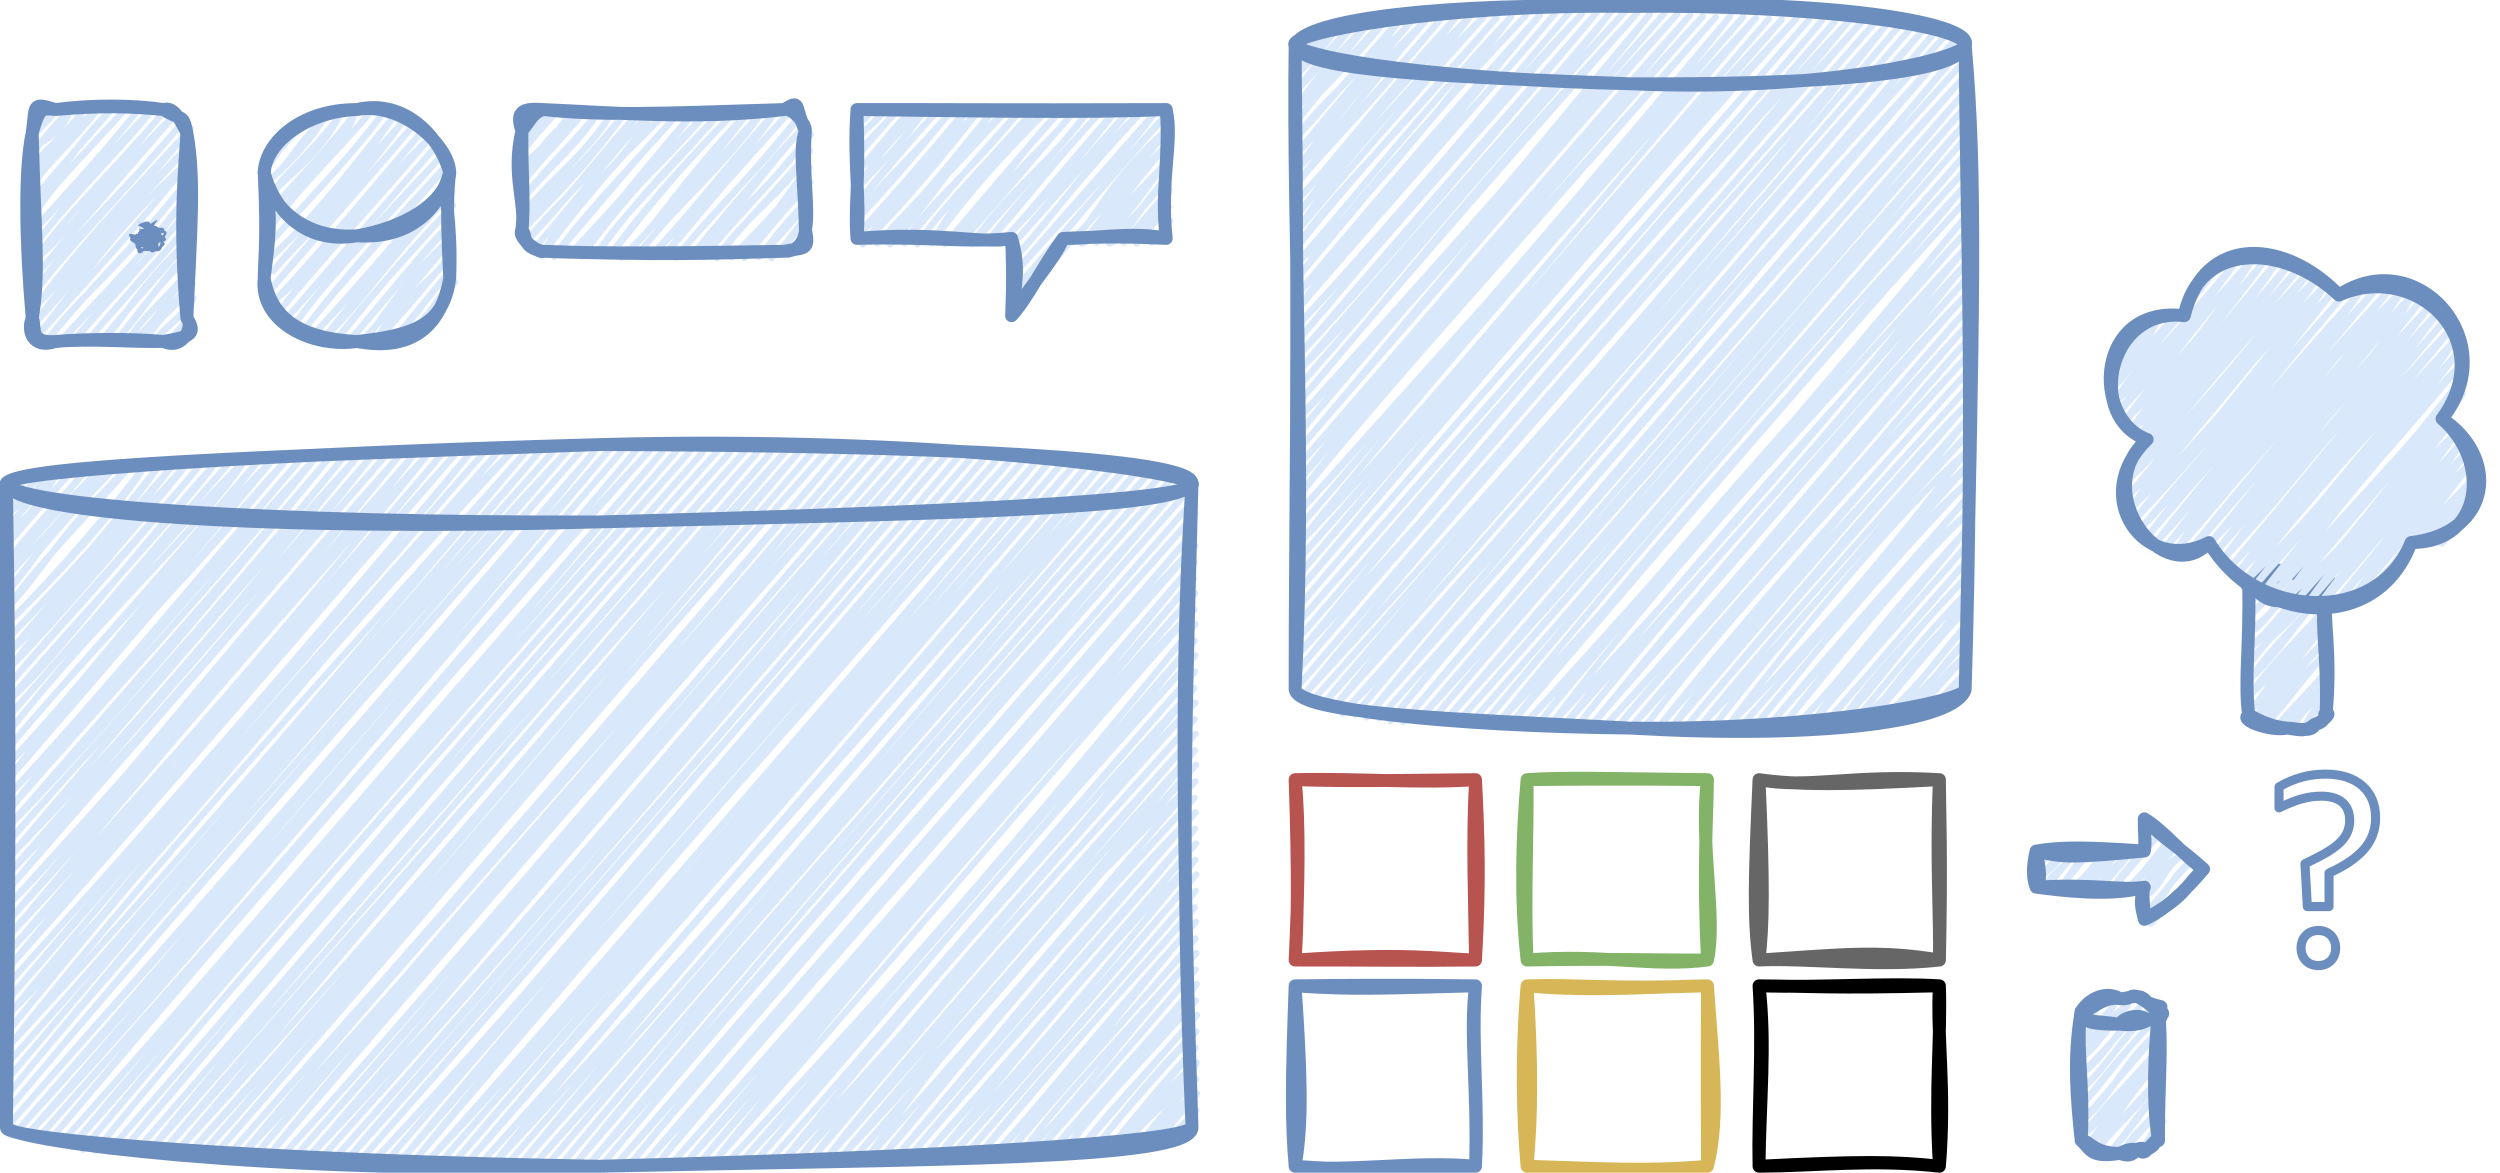<?xml version="1.0" encoding="UTF-8"?>
<!-- Do not edit this file with editors other than diagrams.net -->
<!DOCTYPE svg PUBLIC "-//W3C//DTD SVG 1.1//EN" "http://www.w3.org/Graphics/SVG/1.1/DTD/svg11.dtd">
<svg xmlns="http://www.w3.org/2000/svg" xmlns:xlink="http://www.w3.org/1999/xlink" version="1.1" width="970px" height="455px" viewBox="-0.5 -0.5 970 455" content="&lt;mxfile host=&quot;Electron&quot; modified=&quot;2023-04-22T22:10:03.166Z&quot; agent=&quot;Mozilla/5.0 (Windows NT 10.0; Win64; x64) AppleWebKit/537.36 (KHTML, like Gecko) draw.io/21.2.1 Chrome/112.0.561.87 Electron/24.1.2 Safari/537.36&quot; etag=&quot;WG3aj394feUtk-kdQ_ij&quot; version=&quot;21.2.1&quot; type=&quot;device&quot; pages=&quot;5&quot;&gt;&lt;diagram name=&quot;Player&quot; id=&quot;2tDmyJvviSNfESsE-5tW&quot;&gt;7Zhtb9owEMc/DS9bhZg88JJCaaVt0iQ2bXtpJSbxauLMcXjYp985tklCKE2lUXWMvqC+f85n+/y79MoATVfbB4Hz9BOPCRu4TrwdoNnAdYcjB8Evpey0gtyxFhJBY+NUCwv6mxjRMWpJY1K0HCXnTNK8LUY8y0gkWxoWgm/abkvO2qvmOCEdYRFh1lW/0VimWvUcp9YfCU1SefBgha2vEYoUx3zTkND9AE0F51KPVtspYSp3Ni163vyZp/t9CZLJPhOWTzdfP8rFL8/9Mh6VH1j4OBnehDrKGrPSnNdsVu5sAkgWT1Qewcp4BuJdKlcMrCEMiycio9QYKY7SUpAHnIMwAuEnTZIqDBz2LirFmsyplDRLzIQlz+QcryhTbExElFIJV1jA+jNcQkqJME4LXopIBUqlhHt3PTSBDziq+lAOxW3COayFc1rcRnxVPYiKynW+1EvAsLWI594dLqPpG/rqZFLwp/2Ve6B0E27ugMQthEz6HwhfESlgXWfTBEfPSVvMaE0QhiVdt8HDht9kH26/wmdOYSeuY2rND0wcU2ljW0I2RFFl0cxqknIQKPDagYLDQBKLhMhOIBg0jl1LFYivgHJ8hfJioAzRhUBpl7tSeQFUnu1VGQZvTOXwSuXFUHm2d+WbU+n2oJIxaOEVjRt1oYscV3xshIKvSSguct3XL+mWxJeKLDTvFtkpZxyezmKyxCWTyo8yZlVTwq+ge02EJNuTfNvX4rjNjWftBv9D90gB7MVjsLfoejVK6Jwodeh5z3Q0KRi4yKl+OtRYPppFcqQMWmWiIi9MPgvO1IX8DZz2LZrByXe7OB2j6Xwwja4w/bMw+e8NJu9lmKpcxSZL/2kfRrZUfgfDuUUIGftHZft+YOyZumTHGruG8ZkICvelImstg7vT4bwQWaEVTwl1wMraNa1uyHhO1d3P6gLo9Ye1sMl8qQ/S7VYPx3fSiAbhC/9r921EDzta3+/XiEKd4F3DLVcOxYkNuwfrhM7JfR02yLbxedY/OBkfBnrHPbtoMOvvfbV7/eU5uv8D&lt;/diagram&gt;&lt;diagram id=&quot;O2sjw5tc9r9hTb3huM5Z&quot; name=&quot;NPC&quot;&gt;7ZlLc5swEMc/jY/J8DBgjn7E6aGdZMaZaXtUQAY1GDFCfvXTd4WEQUD8aONMGvvCaP+Ildj9SVrsnj1ebO4ZyuJvNMRJzzLCTc+e9CxrYFtwFcJWCYa0I0ZCqZiVMCO/sRLLbksS4lzryClNOMl0MaBpigOuaYgxuta7zWmij5qhCLeEWYCStvqdhDyWqmMYlf4FkyjmjRsLVPZVQh6jkK5rkn3Xs8eMUi5bi80YJyJyZVjkc9NX7u7mxXDKj3lgsH74+sOjT8bQf86enh82DqU3yssKJUv1vmqyfFsGAKfhUMQRrJSmII5ivkjAMqGZv2AexMqIURAvGb5HGQh9EH6RKCrcwMuOgiVb4SnhnKSRemBOUz5FC5IINIYsiAmHFOYw/gQtIaSYqU4zumSBcBRzDnm3HHsIF3hVcREd8tuIUhgLZSS/DeiiuBHkRdfpXA4BTW0Qxxo1h5H0ma54M87oyy7lzk4Z04SyIjL20B/370Zwp50KFVccanCpxNxjusCcwYyMdR0p+Uys0SQ1hhPEyUpHEimyo5273QiPlMBMLEOtQddTftQS9PuO7iIv4queqjPUcOQ5uiOv6YgjFmHecgSN2mtXUoHoCbhaV1wvANeB/Ulwta+4XgCuZ9tdfeN9ce1fcb0AXM+2u743rs4RuCYJfCcITNci07MMFeCsmaCyji7KM/nxMCcbHH5WluELYR+5c5Ikpa5Wdxv8V/FeYcbxZi/g5Ybp6+C4lkplbQGYVscK2IldtGt4ncqSe06WWvh8ZDzqENTheB0bbal0LAZtsQj3MxXUnCYiKW+BlGc2kHLaSHURdTagvCtQ/zdQ7gcDanAYqCJUoQrShVZqeEP4DzCMW9u2lf2zsF3XU/ZE5NgojW3NeMSMQLqEZ6mlkDrpzhnYpaD5E0LlsLC2davtMpwSkfpJdRj/Y2GZl2E+UCnJeuxwvw9SqHqDA1/vxxaqzYrX9Y8rVGH9oG2tWyY65HsmbDUmbDonFdCedaC/t9c/NOSM37TKNo/5ifjYk+xT7jt/e8qdp7R2dNSNjtLa7Fiz/XOdW/5hfPIYZaIpQnQlqMkJoxx2UZqCfOO/2ZlxQiXU2NWcjkrI7SBqcDpRYFb/h8kNrPpL0b77Aw==&lt;/diagram&gt;&lt;diagram id=&quot;ZirKW1-Pik2IHMPHNjEl&quot; name=&quot;Item&quot;&gt;jVRNj5swEP01HLMiJqTZYyAfu6oqReLQqpfKMg5212BqTJLtr+8YxglOFKlcsN88z8ezZ6Ikry97Q1vxTZdcRSQuL1GyiQiZJwmBn0M+RyRdxSNQGVki6QYU8i9H0NN6WfIuIFqtlZVtCDLdNJzZAKPG6HNIO2oVRm1pxR+AglH1iH6XpRVYRRzf8DcuK2HvDDX1XAQ6QUt9nkDJNkpyo7UdV/Ul58pp52UZz+2eWK95Gd7Y/zmwetV5/tW8n/Thh/zV1D+zRTFDLyeqeqw3IksF/jIBpmXlVh45aggEddhP1Gb5p9feMOuGm1sD4QtpL+MxtA+3o7QJDkUkOQ5fwCuppbPRn2EBX1jrbnztCiQ7R+leKq0rxWkruxema4BZB5TdkdZSueeW0xOnNghwpCxM/pEzVn2g4Asrx4D3ggA8VYkE4hCj+6bkTvw5mM9CWl60Y/QztMpQUq3Q3H1wywRuBGWiN3zvSJsFAL9lVQ1u4dFkrDcnvpPWyqbCAy65nS96bZiLxSykH29oD0+TGyQVujdDBqOaJHV6pk7R9Jmm6agqUL2usAyCpCS7DzN2MTxI2Eul8uvtJ+vXfLHNXMXW6A/+3OKbbYk+ClS208q96Kyknbiq6zYHaiGDBpAVFL66Xsm0Q/xz58byywTCjtlzXXNroMQYrX5Y4fCa+2Y+30ZBkiImJmOALBCkOH6qq+tbi8ICu9Rvb9NgsE1GarL9Bw==&lt;/diagram&gt;&lt;diagram id=&quot;GTRdBSf-IFRgdstTqHUQ&quot; name=&quot;Building&quot;&gt;7Zrdd6I4FMD/Gh/rAQKIj60f7Z7T3e2OM7Mz+7InQoSM0dAQ1Pavn0QCyIcHnRXb2YEHhJtPbn65ubmmB0ar3T2DYfA79RDpGZq364FxzzCAAzTxIyUviUQ3LSXxGfaULBfM8CtSwjRbjD0UFTJySgnHYVHo0vUaubwgg4zRbTHbgpJiqyH0UUUwcyGpSv/GHg8SqaVpufwBYT/gpYQVTPMqQRRAj24PRGDSAyNGKU+eVrsRIlJ5qVqSctMjqVm/GFrzUwp8+KKxL8t/8eP9lEWbpQvg8+RG1bKBJFbfqzrLX1IFiH6H8tF9IXjtIQZ64G4bYI5mIXRlwlaMvJAFfEXEmy4e5zQWOb3HeSaA7tJnUvpnzEU1SMmjZLh1S5aHbhAzdC8rG5tCsKBrPoUrTCQ6t8yVbbo8Er0bw1goHDGVaUZjtu9JwLmgwrDArbgJRcibzBD1fUp9gmCIo75LV/sEN9pnnS6SJsRjoRHLuCs3k3RWqFl0nDO6zICQ3V9gQkaUULbXGvAgchZulvMgxXYdNF+oEjOlZ/XxMv8ScTdQ+nFjtkFTzDle+0r0Dfv+vogA6E6NHmIc7Y5ioWewiVmK6ApxJj5XUwVuTEcBqmaokRK8zXE3bSULDlA30oJQTTE/qzzHUDwoEs+gEnRU/uJUGkUmQRVJ47pIOu8CScPsiwUmv6xBeWwqvBZGpmbk3jPP59NbnQGXMJGgZCIHVRwHRpXGYVsw6icYSJagpUa5gcMOobYRMpoR0vUai2ZZbTFknmHRICE05s0chYhh0T05Emmhp1zUYdY6ZrrVjJlRg1lr66Y+aMasASoYhcnGboF30qD9Ihit6Rpdn6CS42XqNUtdDT+D1vg5wfHq+DmHn7ljyRjMdfgBNZ77dfkZdvxclh/HmAPbboufzAl6A4CWH18/f3gky82n3+w/wMN4qX0d3hjN/MgNW3j021VgEs7T7Nq5OrkxB42ret1uuLX9xwmuY7f9uK5feJzdKlZvhY1uNXMjqsFhhJqZqVjlnypSV+LCHjmTu2ktF2mKz6CHxXCXzPNhuC6iBFfWp4sE686hS9VilhxJq7oRqWFPvwB7u5mzWC42X58/Yq5ZLhx80rY3J2xD2jbjwLAKKtFrfGu9NqqptaWVEybkFaKaZn9oCb9CU3cbdEvCJZaE4/PgKKJ2iVCzSiioAdRui88TnK98wchIJTT2OqfjR//0ecX+K/Svg12T5dNbI6sLK1x4W+jZc9u62rbwmnGpWn66sMKlw5r7q5YfWd1BzuS6VLjq7cINtVylXHdg/fcDDwq1FjC5pvnZ/BXefw5mznL07Z/Z8GH7MB7id3JCpnPc3+A/vvI20tSrW+u2nPRaFu3TWVwQtLuVhzKFKtDaU4/CY4dRhN0ijHkEUfu/YqUfWe/OBi1ROPIqR1kboTqAxqqBJpUxRCDHm2L1dSSpFp4oFg3nzGpFZoFt9gelWqK96lXBHMlqXYPmujhkPuKVuvZ4Zx//48SfEEzKeJXw0sR4jrIjyqeHANUa5sEoyOaCNB/YheQRzhF5ohHmmK5F2pxyLojMM9wS7MsETqWhh+rNFUzsSTyYbIdQGum7+hqtzqcIpW4Rm2xEZVG6KqhZvtr58jB4H24js/8coyjp3889bavT9EhE9gIm3ix7pYZdMfGmXuNuOGebePGaH0FP5kd+kB9MvgM=&lt;/diagram&gt;&lt;diagram id=&quot;joqyxRMIbHh92hjbyBDP&quot; name=&quot;Tile&quot;&gt;7VzLcpswFP0aL5sBBA5exk7ctDPtdOpF1wrIoAaQR8ix26+vAOEHhiDbvNwoCwcuEhLX5+ocXcmMwCzcfqZw5X8jLgpGhuZuR+BxZBi6rmv8X2L5k1lMG2QGj2JXFNobFvgvEkZRz1tjF8VHBRkhAcOrY6NDogg57MgGKSWb42JLEhy3uoIeOjEsHBicWn9hl/mZ1dK0vf0ZYc9nhQshzMsKQ+xDl2wOTOBpBGaUEJYdhdsZChLf5W7J6s0rru76RVHEZCqYIfv5hYazl69v+urV2P58eZ58End5g8FaPK/oLPuTO2DjY4YWK+gk5xv+JY/A1GdhwM90fgjjVeb2Jd4i3tQ0fkXM8cVVHzr+mqLPSa1Hkxt+Y89L78yff+qs6RuaY8Zw5IkKSxKxOQxxkMDlgTpJ4w6LeZce4Zp7GVFRaEHWNO2SzxiHgmGBB/7Bnz75SArEdx4hvC24wvGdQ8L0ghOnRefLrAl+eNSIZUyLzWSA5L7l5zgIZiQgNHUMcCGyl07yxIySV5RfiUiEROGF8KILYz/zTVoyx5HFLcL/iDK0rfxi9R1ceJghEiJGed81UcEUABMBtjvf7OFqC5N/gNTcBkWAeLsb70HEDwSOzsDUpB5THiXrVeWji1CGL3lx7VyX6AWfSLvkTtMMYGsTi3/qRksOslXQ3UDQVWP7FHZ9hdp9F6HWqCM6CTCr3i0och8SdbDHzkF4cZdFboKd9Oy/jC19XBoZctHGr4wdG70sd7GE3BMVVQOg+1oAWSUAym0UBZDht+M2y3AkWvhBMO/Njg+KARmnvheFDjVUXm97XK/iNgxSD7GT26QY3j3j5bAeK1grWJfCetswrN8bpVsGuS4xeGecBqYuphwPmESJSEIxSzHOoLBMtPeo/nqRWRTewxKZusRooVRmmypTGoq1g0oWE8ORnbq07mw4IJv1TjdxKDHbU6zdM2vr/dC2NE/3ozd1iUyOgu7HhK7chGigwDYk0t5yGpMP7y2rTDBolZk7TqnMAajMOjDWjiVVUOxLZxrgIp3ZRFA2659uYtFUdD14us4g3TddS/NzV4SsMvYKug2n7LuCrkSeTVJLtp2wHLaSlMgpKSXZlZK8MmGZBcWAhKREEq5MSLaUsbzYPd1Eokr73AAZ20PQkQ0tp3dE1UBTwFbAvjIV3xN0pVVmZ/JR73ufKVC5x/9HMYKBKUagkmnD5woJ0CgRVPTZGXs3DvMV/HESn3a5waq4i79/xlE794fDOFoFQK/goPql9G7hpibiN8BBaiP72cA2JSbiLa3rnrelt3fGMdUPNIfDOJ+M++smOaZWjr7e0CUxg1YE0zPBSIDmA+5NNS/cGtT2nKW4Xa9/BpFIZCgG6YpBrt2hZ9bvwegWXWrjzg0wyEffcxYi+PTqzubjzZcIfqfM0p8XMr+mbXtFpc9Xd5T6RIJUFVcMcLZRDfBeqKK0O2pBZVBMcSFkWiQKMLmz7if7P9s8kzhq7tP6RKXUpZ28ouW8dZTeaUYltW7hBUjVcB4Oqajpx/BJpdcfqBaHvgvXS2o4Zdwtp6hl6MbHzwToM/tpOm94ED0vW9giM/PT/btGMyDuX9gKnv4B&lt;/diagram&gt;&lt;/mxfile&gt;"><defs><style type="text/css">@import url(https://fonts.googleapis.com/css?family=Architects+Daughter);&#xa;@import url(https://fonts.googleapis.com/css?family=Caveat);&#xa;</style></defs><g><path d="M 2 187 C 2 178.72 104.97 172 232 172 C 293 172 351.5 173.58 394.63 176.39 C 437.77 179.21 462 183.02 462 187 L 462 437 C 462 445.28 359.03 452 232 452 C 104.97 452 2 445.28 2 437 Z" fill="none" stroke="none" pointer-events="all"/><path d="M 462 187 C 462 195.28 359.03 202 232 202 C 104.97 202 2 195.28 2 187" fill="none" stroke="none" pointer-events="all"/><path d="M 2.21 186.76 C 2.21 186.76 2.21 186.76 2.21 186.76 M 2.21 186.76 C 2.21 186.76 2.21 186.76 2.21 186.76 M 1.95 193.16 C 3.39 189.67 8.73 187.6 9.82 184.1 M 1.95 193.16 C 4.86 190.43 6.99 189.21 9.82 184.1 M 2.34 198.8 C 10.61 192.65 15.86 190.24 16.78 182.2 M 2.34 198.8 C 5.63 193.97 7.6 192.25 16.78 182.2 M 2.08 205.2 C 11.49 200.68 14.92 194.23 22.42 181.8 M 2.08 205.2 C 8.61 195.27 18.28 188.56 22.42 181.8 M 1.82 211.59 C 6 204.45 15.57 195.98 28.06 181.41 M 1.82 211.59 C 9.92 201.6 19.31 191.3 28.06 181.41 M 2.22 217.24 C 15.08 201.5 24.07 192.14 34.36 180.26 M 2.22 217.24 C 16.61 201.06 27.46 188.5 34.36 180.26 M 1.95 223.64 C 7.5 212.8 15.39 204.59 40.01 179.86 M 1.95 223.64 C 10.85 213.09 22.9 203.42 40.01 179.86 M 2.35 229.28 C 14.68 215.13 22.01 199.85 46.3 178.71 M 2.35 229.28 C 17.16 208.95 33.25 192.16 46.3 178.71 M 2.09 235.68 C 17.59 219.38 23.01 205.26 51.95 178.32 M 2.09 235.68 C 13.84 218.88 30.09 203.03 51.95 178.32 M 2.48 241.32 C 21.81 222.02 40.39 200.41 56.28 179.43 M 2.48 241.32 C 25.76 218.74 46.5 195.13 56.28 179.43 M 2.22 247.72 C 25.84 222.24 47.19 201.18 61.92 179.04 M 2.22 247.72 C 15.43 233.66 29.54 221.36 61.92 179.04 M 2.61 253.36 C 28.7 228.3 55.27 194.55 67.56 178.64 M 2.61 253.36 C 24.27 226.54 48.14 202.5 67.56 178.64 M 2.35 259.76 C 18.4 242.94 34.35 225.52 73.21 178.25 M 2.35 259.76 C 18.23 239.23 33.88 220.48 73.21 178.25 M 2.09 266.16 C 19.41 246.41 43.45 220.8 78.19 178.61 M 2.09 266.16 C 28.57 234.57 57.89 203.19 78.19 178.61 M 2.49 271.8 C 21.38 255.04 34.75 234.08 83.84 178.21 M 2.49 271.8 C 31.1 237.52 62.17 206.69 83.84 178.21 M 2.22 278.2 C 31.43 245.86 55.56 216.28 89.48 177.82 M 2.22 278.2 C 21.86 255.57 41.63 233.76 89.48 177.82 M 2.62 283.84 C 36.97 240.14 76.63 205.19 94.47 178.18 M 2.62 283.84 C 38.29 239.73 72.27 199.54 94.47 178.18 M 2.36 290.24 C 30.52 256.07 65.79 222.12 100.11 177.79 M 2.36 290.24 C 25.22 262.97 46.73 240.46 100.11 177.79 M 2.75 295.88 C 39.54 256.93 71.47 211.1 105.75 177.39 M 2.75 295.88 C 26.35 272.78 49.5 244.64 105.75 177.39 M 2.49 302.28 C 29.24 265.41 67.31 230.54 111.4 177 M 2.49 302.28 C 44.8 253.57 86.78 203.47 111.4 177 M 2.89 307.92 C 37.22 273.75 68.22 234.29 116.38 177.36 M 2.89 307.92 C 36.46 271.95 66.18 235.47 116.38 177.36 M 2.62 314.32 C 23.43 288.01 49.31 255.86 122.03 176.96 M 2.62 314.32 C 43.29 267.21 83.42 225.5 122.03 176.96 M 2.36 320.72 C 47.9 268.34 94.39 215.87 127.67 176.57 M 2.36 320.72 C 43.91 278.83 81.56 232.76 127.67 176.57 M 2.76 326.36 C 28.28 295.5 56.87 270.92 133.31 176.17 M 2.76 326.36 C 36.37 287.86 70.21 252.67 133.31 176.17 M 2.5 332.76 C 48.09 286.03 86.88 240.34 138.3 176.53 M 2.5 332.76 C 53.01 273.04 101.2 217.31 138.3 176.53 M 2.89 338.4 C 48.15 292.9 89.9 245.15 143.94 176.14 M 2.89 338.4 C 35.29 301.4 70.17 261.59 143.94 176.14 M 2.63 344.8 C 52.76 287.48 101.89 230.63 149.59 175.74 M 2.63 344.8 C 37.36 302.54 72.94 262.57 149.59 175.74 M 3.02 350.44 C 41.87 311.5 76.21 264.21 154.57 176.1 M 3.02 350.44 C 56.32 292 111.52 229.83 154.57 176.1 M 2.76 356.84 C 64.76 288.4 125.1 222.11 160.22 175.71 M 2.76 356.84 C 40.15 312.78 80.86 266.58 160.22 175.71 M 3.16 362.48 C 56.82 298.35 110.2 234.95 165.86 175.31 M 3.16 362.48 C 52 310.42 95.81 261.58 165.86 175.31 M 2.9 368.88 C 62.49 298.67 122.8 232.53 171.5 174.92 M 2.9 368.88 C 42.62 327.1 82.54 282.86 171.5 174.92 M 2.63 375.28 C 33.88 337.11 71.89 291.59 176.49 175.28 M 2.63 375.28 C 60.51 310.26 119.49 241.18 176.49 175.28 M 3.03 380.92 C 75.01 301.22 145.9 220.22 182.13 174.89 M 3.03 380.92 C 64.72 312.69 122.46 246.51 182.13 174.89 M 2.77 387.32 C 73.34 306.73 146.36 221.71 187.78 174.49 M 2.77 387.32 C 51.83 328.19 106.3 267.25 187.78 174.49 M 3.16 392.96 C 65.91 316.15 132.47 243.38 193.42 174.1 M 3.16 392.96 C 46.89 347.72 86.78 301.47 193.42 174.1 M 2.9 399.36 C 71.73 313.49 144.72 225.63 198.41 174.46 M 2.9 399.36 C 54.72 336.4 105.67 274.47 198.41 174.46 M 3.29 405 C 71.3 319.7 147.02 238.5 204.05 174.06 M 3.29 405 C 63.95 339.5 121.55 272.44 204.05 174.06 M 3.03 411.4 C 76.68 329.18 148 243.22 209.69 173.67 M 3.03 411.4 C 63.28 344.82 119.75 279.57 209.69 173.67 M 2.77 417.8 C 67.12 341.04 129.71 270.18 215.34 173.27 M 2.77 417.8 C 62.84 346.68 121.07 278.27 215.34 173.27 M 3.17 423.44 C 56.1 358.98 114.75 297.13 220.32 173.63 M 3.17 423.44 C 69.45 342.32 135.42 264.2 220.32 173.63 M 2.91 429.84 C 60.59 360.97 119.28 292.51 225.31 173.99 M 2.91 429.84 C 49 374.91 100.21 316.73 225.31 173.99 M 3.3 435.48 C 78.25 350.11 157.14 266.08 230.95 173.6 M 3.3 435.48 C 53.45 377.64 100.78 325.61 230.95 173.6 M 5.01 439.62 C 81 352.12 151.05 269.1 235.94 173.96 M 5.01 439.62 C 72.28 365.7 137.37 292.11 235.94 173.96 M 9.34 440.73 C 98.53 337.08 189.79 233.91 240.93 174.32 M 9.34 440.73 C 60.73 386.47 106.06 330.49 240.93 174.32 M 13.67 441.85 C 63.05 384.78 113.56 331.58 246.57 173.92 M 13.67 441.85 C 94.59 350.66 174.69 259.56 246.57 173.92 M 18 442.96 C 93.14 352.5 172.82 258.07 251.56 174.28 M 18 442.96 C 104.42 340.64 192.2 240.48 251.56 174.28 M 22.99 443.32 C 87.95 369.78 150.45 301 256.54 174.64 M 22.99 443.32 C 71.06 389.66 117.99 334.61 256.54 174.64 M 27.32 444.44 C 78.97 386.71 128.83 327.36 262.19 174.25 M 27.32 444.44 C 76.5 384.12 129.75 325.46 262.19 174.25 M 31.65 445.55 C 100.34 362.18 174.06 278.03 267.17 174.61 M 31.65 445.55 C 80.94 386.58 130.2 330.63 267.17 174.61 M 36.64 445.91 C 83.86 388.47 129.32 336.22 272.16 174.97 M 36.64 445.91 C 92.54 377.46 152.63 311.84 272.16 174.97 M 41.62 446.27 C 113.72 363.83 188.8 273.98 277.8 174.57 M 41.62 446.27 C 135.18 339.04 228.99 228.72 277.8 174.57 M 46.61 446.63 C 133.98 340 230.27 234.11 282.79 174.94 M 46.61 446.63 C 140.25 336.31 233.56 229.57 282.79 174.94 M 51.6 446.99 C 129.91 357.19 208.03 264.04 288.43 174.54 M 51.6 446.99 C 133.95 352.23 215.24 258.38 288.43 174.54 M 56.58 447.35 C 105.18 386.52 155.42 329.15 293.42 174.9 M 56.58 447.35 C 109.44 387.35 163.72 326.93 293.42 174.9 M 61.57 447.71 C 118.25 378.59 178.94 317.09 298.41 175.26 M 61.57 447.71 C 149.21 349.88 230.11 253.25 298.41 175.26 M 66.56 448.07 C 117.92 387.27 167.46 324.34 304.05 174.87 M 66.56 448.07 C 144.37 363.35 216.34 279.19 304.05 174.87 M 70.89 449.19 C 150.15 360.43 225.27 267.89 309.04 175.23 M 70.89 449.19 C 128.8 387.32 182.28 326.61 309.04 175.23 M 75.88 449.55 C 152.32 365 222.53 281.19 314.02 175.59 M 75.88 449.55 C 138.71 376.1 201.59 305.58 314.02 175.59 M 80.86 449.91 C 158.15 361.81 227.95 278.07 319.67 175.19 M 80.86 449.91 C 152.85 365.29 226.62 279.52 319.67 175.19 M 86.51 449.51 C 154.22 372.2 222.32 298.63 324.65 175.55 M 86.51 449.51 C 158.34 369.15 227.69 288.91 324.65 175.55 M 91.49 449.87 C 169.07 355 256.52 262.34 329.64 175.91 M 91.49 449.87 C 156.17 381.52 218.1 308.97 329.64 175.91 M 97.14 449.48 C 159.79 373.17 224.73 299.72 335.28 175.52 M 97.14 449.48 C 157.16 379.35 220.24 309.6 335.28 175.52 M 102.12 449.84 C 154.4 388.76 204.93 330.28 340.27 175.88 M 102.12 449.84 C 160.99 377.02 222.88 305.13 340.27 175.88 M 107.11 450.2 C 195.52 353.72 278.37 251.37 345.26 176.24 M 107.11 450.2 C 164.66 386.45 216.73 324.08 345.26 176.24 M 112.75 449.8 C 191.61 359.76 269.6 265.78 350.9 175.84 M 112.75 449.8 C 165.77 390.52 217.56 331.76 350.9 175.84 M 117.74 450.16 C 200.85 353.16 282.48 256.04 355.89 176.2 M 117.74 450.16 C 189.63 374.95 255.46 296.34 355.89 176.2 M 122.73 450.52 C 200 364.45 272.5 281.31 360.88 176.56 M 122.73 450.52 C 210.73 351 293.58 255.7 360.88 176.56 M 128.37 450.13 C 213.41 353.59 295.12 256.49 366.52 176.17 M 128.37 450.13 C 211.2 358.12 291.37 264.22 366.52 176.17 M 133.36 450.49 C 188.18 384.73 249.5 319.81 371.51 176.53 M 133.36 450.49 C 188.46 389.78 242.06 328.14 371.51 176.53 M 138.34 450.85 C 190.53 390.96 246.84 326.36 376.49 176.89 M 138.34 450.85 C 220.91 357.85 300.79 264.35 376.49 176.89 M 143.99 450.45 C 195.38 397.13 240.79 339.06 380.82 178 M 143.99 450.45 C 214.43 374.72 279.82 295.99 380.82 178 M 148.97 450.81 C 231.98 353.12 313.34 259.59 385.81 178.36 M 148.97 450.81 C 199.37 391.65 252.78 332.14 385.81 178.36 M 153.96 451.17 C 224.64 365.62 300.55 278.42 390.8 178.72 M 153.96 451.17 C 234.23 360.04 314.77 268.31 390.8 178.72 M 159.6 450.78 C 215.56 380.88 274.83 317.68 395.79 179.08 M 159.6 450.78 C 245.21 349.46 334.04 248.09 395.79 179.08 M 164.59 451.14 C 246.91 364.28 323.9 272.22 400.77 179.44 M 164.59 451.14 C 235.99 370.55 303.88 291.29 400.77 179.44 M 169.58 451.5 C 245.06 365.86 324.17 278.11 405.76 179.8 M 169.58 451.5 C 263.12 344.39 356.23 237.3 405.76 179.8 M 175.22 451.1 C 225.49 391.12 281 328.21 410.75 180.16 M 175.22 451.1 C 266.99 346.1 356.49 244.13 410.75 180.16 M 180.21 451.47 C 265 350.07 353.29 249.59 415.73 180.52 M 180.21 451.47 C 250.83 371.02 322.32 290.63 415.73 180.52 M 185.2 451.83 C 237.6 395.49 286.81 336.14 420.72 180.88 M 185.2 451.83 C 275.38 351.98 361.08 252.46 420.72 180.88 M 190.18 452.19 C 253.63 372.09 321.63 298.89 425.71 181.24 M 190.18 452.19 C 273.17 363.39 351.71 273.53 425.71 181.24 M 195.83 451.79 C 265.64 372.32 332.99 291.35 430.69 181.6 M 195.83 451.79 C 274.17 361.36 350.08 274.59 430.69 181.6 M 200.81 452.15 C 268.03 377.67 331.38 304.2 436.34 181.21 M 200.81 452.15 C 284.87 349.07 370.16 249.53 436.34 181.21 M 205.8 452.51 C 296.59 353.39 378.6 253.98 440.67 182.32 M 205.8 452.51 C 267.34 382.55 328.1 310.15 440.67 182.32 M 211.44 452.12 C 274.94 376.03 342.74 299.08 445 183.44 M 211.44 452.12 C 278.94 372.87 345.33 297.68 445 183.44 M 216.43 452.48 C 283.4 370.78 356.91 290.67 449.33 184.55 M 216.43 452.48 C 285.17 371.55 352.13 294.11 449.33 184.55 M 221.42 452.84 C 268.37 393.64 320.26 333.98 454.32 184.91 M 221.42 452.84 C 310.57 348.59 401.25 243.95 454.32 184.91 M 227.06 452.44 C 277.7 392.07 327.06 332.22 458.65 186.03 M 227.06 452.44 C 288.7 385.49 347.49 316.7 458.65 186.03 M 232.7 452.05 C 293.92 378.97 352.33 313.33 462.98 187.14 M 232.7 452.05 C 281.7 393.23 331.4 335.17 462.98 187.14 M 237.69 452.41 C 299.82 384.03 358.58 312.47 462.72 193.54 M 237.69 452.41 C 313.45 364.39 390.2 276.78 462.72 193.54 M 243.33 452.01 C 319.19 361.77 396.93 274.73 463.11 199.19 M 243.33 452.01 C 310.54 369.28 380.6 290.65 463.11 199.19 M 248.98 451.62 C 298.2 393.88 342.76 344.64 462.85 205.58 M 248.98 451.62 C 293.52 403.86 339.51 352.39 462.85 205.58 M 253.96 451.98 C 324.26 361.64 401.23 275.54 463.25 211.23 M 253.96 451.98 C 307.77 387.57 364.22 325.24 463.25 211.23 M 259.61 451.58 C 314.84 390.16 374.81 327.38 462.98 217.62 M 259.61 451.58 C 319.1 384.33 378.12 317.28 462.98 217.62 M 265.25 451.19 C 316.38 395.54 370.92 334.83 462.72 224.02 M 265.25 451.19 C 315.79 390.92 368.76 333.35 462.72 224.02 M 270.24 451.55 C 320.54 391.13 371.52 332.8 463.12 229.66 M 270.24 451.55 C 329.18 384.26 389.48 316.7 463.12 229.66 M 275.88 451.15 C 347.01 361.4 421.65 277.5 462.86 236.06 M 275.88 451.15 C 334.3 385.68 392.83 315.61 462.86 236.06 M 281.52 450.76 C 326.6 401.74 370.19 356.3 463.25 241.71 M 281.52 450.76 C 340.7 387.89 397.69 322.67 463.25 241.71 M 286.51 451.12 C 359.47 375.16 424.55 296.73 462.99 248.1 M 286.51 451.12 C 334.39 396.29 383.63 339.57 462.99 248.1 M 292.15 450.73 C 341.9 394.73 388.24 336.1 463.38 253.75 M 292.15 450.73 C 339.17 394.87 387.66 338.5 463.38 253.75 M 297.8 450.33 C 337.62 405.16 370.32 367.34 463.12 260.14 M 297.8 450.33 C 363.41 375.71 427.86 299.36 463.12 260.14 M 302.78 450.69 C 360.51 390.88 411.9 329.15 462.86 266.54 M 302.78 450.69 C 351.5 389.48 404.29 330.98 462.86 266.54 M 308.43 450.3 C 344.42 411.81 372.2 373.16 463.26 272.18 M 308.43 450.3 C 363.2 382.36 417.36 320.7 463.26 272.18 M 314.07 449.9 C 356.79 392.41 407.06 342.62 462.99 278.58 M 314.07 449.9 C 351.52 405.69 385.92 363.6 462.99 278.58 M 319.06 450.26 C 375.81 387.32 426.82 326.44 463.39 284.23 M 319.06 450.26 C 356.79 402.13 397.7 357.09 463.39 284.23 M 324.7 449.87 C 384.95 386.2 435.92 324.87 463.13 290.62 M 324.7 449.87 C 375.78 388.71 432.14 323.84 463.13 290.62 M 330.34 449.47 C 367.51 408.99 402.74 361.85 463.52 296.27 M 330.34 449.47 C 366.03 408.08 403.08 365.81 463.52 296.27 M 335.33 449.83 C 378.37 387.3 429.72 333.3 463.26 302.66 M 335.33 449.83 C 368.94 412.31 397.62 379.8 463.26 302.66 M 340.97 449.44 C 366.37 421.14 383.86 394.43 463 309.06 M 340.97 449.44 C 375.71 405.56 412.08 362.63 463 309.06 M 346.61 449.04 C 387.72 403.43 418.47 366.54 463.39 314.71 M 346.61 449.04 C 387.31 401.14 425.91 352.33 463.39 314.71 M 351.6 449.4 C 390.9 403.21 433.1 358.7 463.13 321.1 M 351.6 449.4 C 387.04 406.36 427 362.51 463.13 321.1 M 357.24 449.01 C 401.6 400.98 443.08 350.88 463.53 326.75 M 357.24 449.01 C 383.39 419.16 408.86 390.69 463.53 326.75 M 362.89 448.61 C 394.22 416.78 426.45 377.77 463.26 333.14 M 362.89 448.61 C 395.95 408.04 429.62 364.87 463.26 333.14 M 367.87 448.97 C 403.35 407.2 437.53 369.43 463.66 338.79 M 367.87 448.97 C 401.16 412.76 432.23 375.77 463.66 338.79 M 373.52 448.58 C 399.03 417.5 431.46 382.61 463.4 345.18 M 373.52 448.58 C 404.3 413.16 440.78 372.48 463.4 345.18 M 379.16 448.19 C 404.45 415.54 433.62 386.3 463.14 351.58 M 379.16 448.19 C 395.21 430 413.39 407.17 463.14 351.58 M 384.15 448.55 C 418.43 415.79 444.32 377.88 463.53 357.23 M 384.15 448.55 C 404.79 426.57 422.74 402.17 463.53 357.23 M 389.79 448.15 C 416.93 413.74 442.3 389.56 463.27 363.62 M 389.79 448.15 C 412.16 421.43 436.24 395.13 463.27 363.62 M 395.43 447.76 C 413.16 433.35 426.17 412.98 463.66 369.27 M 395.43 447.76 C 408.74 428.55 426.37 410.78 463.66 369.27 M 401.08 447.36 C 418.45 428.18 437.25 405.42 463.4 375.66 M 401.08 447.36 C 415.24 431.74 430.49 414.41 463.4 375.66 M 406.72 446.97 C 422.71 430.63 443.06 409.77 463.8 381.31 M 406.72 446.97 C 426.7 423.28 450.57 397.39 463.8 381.31 M 412.36 446.57 C 427.84 424.52 446.45 405.25 463.54 387.71 M 412.36 446.57 C 426.86 426.96 442.6 411.14 463.54 387.71 M 418.01 446.18 C 430.1 432.71 439.9 420.5 463.93 393.35 M 418.01 446.18 C 426.2 434.64 438.86 421.77 463.93 393.35 M 424.31 445.03 C 431.03 436.55 445.01 420.16 463.67 399.75 M 424.31 445.03 C 436.47 429.38 450.49 412.41 463.67 399.75 M 429.95 444.63 C 442.8 434.68 449.59 421.4 463.41 406.14 M 429.95 444.63 C 440.3 433.24 447.68 422.39 463.41 406.14 M 435.59 444.24 C 446.51 429.78 457.28 425.2 463.8 411.79 M 435.59 444.24 C 445.2 432.02 453.13 420.88 463.8 411.79 M 441.23 443.84 C 447.88 435.55 456.6 424.21 463.54 418.18 M 441.23 443.84 C 447.22 437.95 451.91 430.81 463.54 418.18 M 446.22 444.2 C 447.54 440.09 452.91 430.44 463.94 423.83 M 446.22 444.2 C 453.95 436.36 458.8 429.69 463.94 423.83 M 453.18 442.3 C 453.94 441.18 461.36 435.46 463.67 430.23 M 453.18 442.3 C 454.74 438.48 458.59 436.35 463.67 430.23" fill="none" stroke="#dae8fc" stroke-width="2.5" stroke-linejoin="round" stroke-linecap="round" stroke-miterlimit="10" pointer-events="all"/><path d="M 2 187 M 2 187 C 2.47 182.2 107.88 175.39 232 172 M 2 187 C 6.47 180.14 100.9 176.59 232 172 M 232 172 C 361.04 168.47 458.02 182.23 462 187 M 232 172 C 361.04 172.31 462.06 176.94 462 187 M 462 187 C 460.31 258.97 457.06 323.22 462 437 M 462 187 C 458.4 242.9 457.38 299.21 462 437 M 462 437 C 459.27 442.76 359.35 448.71 232 452 M 462 437 C 461.77 449.83 360.57 449.18 232 452 M 232 452 C 102.09 455.34 5.68 442.29 2 437 M 232 452 C 109.09 450.02 1.12 442.03 2 437 M 2 437 C -0.74 347.96 -0.13 256.93 2 187 M 2 437 C 2.95 360.03 3.62 283.63 2 187" fill="none" stroke="#6c8ebf" stroke-width="5" stroke-linejoin="round" stroke-linecap="round" stroke-miterlimit="10" pointer-events="all"/><path d="M 462 187 M 462 187 C 459.67 197.51 355.25 198.92 232 202 M 462 187 C 466.33 193.64 357.18 198.75 232 202 M 232 202 C 107.43 202.53 2.45 195.75 2 187 M 232 202 C 105.7 205.64 2.99 199.09 2 187" fill="none" stroke="#6c8ebf" stroke-width="5" stroke-linejoin="round" stroke-linecap="round" stroke-miterlimit="10" pointer-events="all"/><path d="M 502 17 C 502 8.72 560.2 2 632 2 C 666.48 2 699.54 3.58 723.92 6.39 C 748.3 9.21 762 13.02 762 17 L 762 267 C 762 275.28 703.8 282 632 282 C 560.2 282 502 275.28 502 267 Z" fill="none" stroke="none" pointer-events="all"/><path d="M 762 17 C 762 25.28 703.8 32 632 32 C 560.2 32 502 25.28 502 17" fill="none" stroke="none" pointer-events="all"/><path d="M 502.21 16.76 C 502.21 16.76 502.21 16.76 502.21 16.76 M 502.21 16.76 C 502.21 16.76 502.21 16.76 502.21 16.76 M 501.95 23.16 C 503.78 18.44 507.98 16.97 512.45 11.08 M 501.95 23.16 C 505.96 19.15 507.95 17.42 512.45 11.08 M 502.34 28.8 C 506.92 19.74 511.48 16.02 518.74 9.93 M 502.34 28.8 C 508.95 22.31 512.86 18.02 518.74 9.93 M 502.08 35.2 C 507.86 27.47 516.04 17.24 525.04 8.78 M 502.08 35.2 C 510.02 27.09 515.11 21.17 525.04 8.78 M 501.82 41.59 C 512.04 34.43 516.18 25.81 530.69 8.39 M 501.82 41.59 C 510.33 29.52 520.82 17.92 530.69 8.39 M 502.22 47.24 C 513.78 31.92 527.02 17.01 536.99 7.24 M 502.22 47.24 C 511.01 33.69 524.38 24.25 536.99 7.24 M 501.95 53.64 C 513.5 36.51 533.45 23.66 541.97 7.6 M 501.95 53.64 C 512.22 42.29 519.12 34.37 541.97 7.6 M 502.35 59.28 C 516.52 42.37 524.18 31.91 546.96 7.96 M 502.35 59.28 C 518.38 43.76 530.87 26.31 546.96 7.96 M 502.09 65.68 C 520.34 41.32 535.26 23.85 552.6 7.56 M 502.09 65.68 C 518.4 50.94 530.78 32.76 552.6 7.56 M 501.83 72.07 C 512.86 57.77 525.16 47.23 558.25 7.17 M 501.83 72.07 C 513.31 56.05 527.33 42.66 558.25 7.17 M 502.22 77.72 C 527.52 51.28 546.94 29.43 563.89 6.77 M 502.22 77.72 C 517.28 62.45 528.32 45.8 563.89 6.77 M 501.96 84.11 C 522.2 58.13 547.62 35.7 569.53 6.38 M 501.96 84.11 C 522.46 56.86 544.9 29.26 569.53 6.38 M 502.35 89.76 C 520.85 60.47 544.33 36.63 575.18 5.99 M 502.35 89.76 C 528.73 58.23 555.8 27.72 575.18 5.99 M 502.09 96.16 C 515.65 75.14 532.08 62.89 580.16 6.35 M 502.09 96.16 C 518.91 75.17 538.48 52.66 580.16 6.35 M 502.49 101.8 C 525.3 82.15 547.33 56.48 585.81 5.95 M 502.49 101.8 C 525.9 75.32 548.24 46.25 585.81 5.95 M 502.22 108.2 C 527.35 78.15 560.89 37.07 591.45 5.56 M 502.22 108.2 C 521.73 82.46 541.58 59.16 591.45 5.56 M 501.96 114.59 C 523.76 89.21 548.78 58.37 597.09 5.16 M 501.96 114.59 C 538.4 77.82 568.54 39.83 597.09 5.16 M 502.36 120.24 C 528 83.5 564.94 51.07 602.74 4.77 M 502.36 120.24 C 542.96 72.96 582.34 29.08 602.74 4.77 M 502.1 126.64 C 524.78 104.04 547.85 75.39 608.38 4.37 M 502.1 126.64 C 543.28 82.3 581.87 35.35 608.38 4.37 M 502.49 132.28 C 536.01 93.8 569.64 50.17 613.37 4.73 M 502.49 132.28 C 531.36 97.45 557.81 68.17 613.37 4.73 M 502.23 138.68 C 527.4 109.38 550.78 81.91 619.01 4.34 M 502.23 138.68 C 546.67 91.18 588.75 40.49 619.01 4.34 M 502.62 144.32 C 539.43 100.79 575.42 62.22 624.65 3.94 M 502.62 144.32 C 547.03 98.91 589.07 49.87 624.65 3.94 M 502.36 150.72 C 542.98 105.09 584.45 53.07 630.29 3.55 M 502.36 150.72 C 528.26 120.85 554.83 88.46 630.29 3.55 M 502.1 157.11 C 536.04 118.82 563.17 80.52 634.63 4.66 M 502.1 157.11 C 531.36 122.64 563.8 84.75 634.63 4.66 M 502.5 162.76 C 550.96 113.77 597.69 54.18 639.61 5.02 M 502.5 162.76 C 557.34 101.61 610.34 43.16 639.61 5.02 M 502.23 169.16 C 533.75 129.38 568.32 94.09 645.26 4.63 M 502.23 169.16 C 549.96 111.92 598.49 57.26 645.26 4.63 M 502.63 174.8 C 544.32 126.43 581.9 76.77 650.24 4.99 M 502.63 174.8 C 560.68 107.83 616.65 42.72 650.24 4.99 M 502.37 181.2 C 553.26 123.09 597.79 69.46 655.23 5.35 M 502.37 181.2 C 541.62 138.46 583.23 92.2 655.23 5.35 M 502.76 186.84 C 544.33 132.43 595.86 75.91 660.22 5.71 M 502.76 186.84 C 558.86 122.28 613.12 59.64 660.22 5.71 M 502.5 193.24 C 535.74 147.6 575.67 106.62 665.2 6.07 M 502.5 193.24 C 539.63 147.09 579.24 104.68 665.2 6.07 M 502.24 199.64 C 565.68 128.22 628.47 60.92 670.85 5.67 M 502.24 199.64 C 543.73 155.05 583.95 109.31 670.85 5.67 M 502.63 205.28 C 563.74 134.24 626.74 64.05 675.83 6.03 M 502.63 205.28 C 562.83 134.38 623.09 64.92 675.83 6.03 M 502.37 211.68 C 570.41 127.19 641.81 47.63 680.82 6.39 M 502.37 211.68 C 546.42 165.89 586.35 117.88 680.82 6.39 M 502.77 217.32 C 566.08 146.62 628.32 73.54 685.81 6.75 M 502.77 217.32 C 558.14 153.08 612.63 92.32 685.81 6.75 M 502.51 223.72 C 556.72 158.85 607.83 95.18 690.79 7.12 M 502.51 223.72 C 565.63 149.93 627.08 81.05 690.79 7.12 M 502.24 230.11 C 567.22 153.94 630.35 80.05 696.44 6.72 M 502.24 230.11 C 571.85 145.54 645.15 60.25 696.44 6.72 M 502.64 235.76 C 562.76 165.09 627.04 93.49 701.42 7.08 M 502.64 235.76 C 575.79 149.84 647.75 69.47 701.42 7.08 M 502.38 242.16 C 573.77 158.63 643.27 82.86 706.41 7.44 M 502.38 242.16 C 576.19 158.17 647.62 76.72 706.41 7.44 M 502.77 247.8 C 578.81 160.77 649.75 77.61 711.4 7.8 M 502.77 247.8 C 585.61 150.92 669.72 57.45 711.4 7.8 M 502.51 254.2 C 564.07 188.3 620.24 125.28 717.04 7.41 M 502.51 254.2 C 581.64 156.52 664.22 62.59 717.04 7.41 M 502.91 259.84 C 585.46 163.11 667.61 70.25 722.03 7.77 M 502.91 259.84 C 567.15 181.4 631.34 105.37 722.03 7.77 M 502.64 266.24 C 560.97 199.98 612.05 139.1 726.36 8.88 M 502.64 266.24 C 560.35 198.52 619.45 130.32 726.36 8.88 M 504.35 270.37 C 555.58 206.93 606.66 148.86 731.35 9.24 M 504.35 270.37 C 598.3 168.83 687.03 65.43 731.35 9.24 M 508.68 271.49 C 589.66 181.77 663.29 95.25 735.68 10.36 M 508.68 271.49 C 559 214.8 611.62 154.73 735.68 10.36 M 512.36 273.36 C 576.89 202.61 636.93 129.33 740.66 10.72 M 512.36 273.36 C 560.3 215.72 609.27 161.87 740.66 10.72 M 516.69 274.47 C 564.87 213.5 618.52 154.85 746.31 10.32 M 516.69 274.47 C 588.62 194.98 659.5 113.06 746.31 10.32 M 520.36 276.34 C 581.59 215.16 636.26 149.61 750.64 11.44 M 520.36 276.34 C 589.3 199.32 658.07 120.89 750.64 11.44 M 525.35 276.7 C 601.96 183.03 681.21 92.37 754.31 13.31 M 525.35 276.7 C 608.85 177.18 692.45 80.93 754.31 13.31 M 529.68 277.81 C 592.81 200.12 654.93 128.65 758.64 14.42 M 529.68 277.81 C 586.47 215.03 638.22 154.01 758.64 14.42 M 534.67 278.17 C 600.95 203.89 673.44 122.97 762.32 16.29 M 534.67 278.17 C 606.05 198.93 675.98 117.64 762.32 16.29 M 539 279.29 C 597.1 209.02 660.96 134.87 762.06 22.69 M 539 279.29 C 586.93 218.51 637.42 159.84 762.06 22.69 M 543.99 279.65 C 605.78 206.97 663.89 136.07 762.45 28.33 M 543.99 279.65 C 600.35 215.03 656.13 150.84 762.45 28.33 M 549.63 279.25 C 618.47 204.85 683.97 128.35 762.19 34.73 M 549.63 279.25 C 618.31 198.61 686.55 120.54 762.19 34.73 M 554.62 279.61 C 607.45 215.63 663.69 157.58 762.59 40.37 M 554.62 279.61 C 623.13 199.24 691.66 119.32 762.59 40.37 M 560.26 279.22 C 606.57 223.91 653.78 169.92 762.32 46.77 M 560.26 279.22 C 637.02 194.11 711.43 110.18 762.32 46.77 M 565.25 279.58 C 636.1 200.1 702.67 120.51 762.06 53.17 M 565.25 279.58 C 630.35 204.8 694.24 130.89 762.06 53.17 M 570.23 279.94 C 618.92 225.27 668.81 164.88 762.46 58.81 M 570.23 279.94 C 617.35 225.9 665.64 173.48 762.46 58.81 M 575.22 280.3 C 628.65 215.52 683.06 151.56 762.2 65.21 M 575.22 280.3 C 617.79 229.95 659.37 180.87 762.2 65.21 M 580.21 280.66 C 616.59 242.84 655.7 199.47 762.59 70.85 M 580.21 280.66 C 623.08 227.69 667.8 174.07 762.59 70.85 M 585.85 280.27 C 646.61 209.06 709.5 135.01 762.33 77.25 M 585.85 280.27 C 628.98 225.65 674.82 172.8 762.33 77.25 M 590.84 280.63 C 631.51 239.14 672.45 193.28 762.07 83.65 M 590.84 280.63 C 648.4 218.23 705.01 152.31 762.07 83.65 M 595.82 280.99 C 628.83 239.73 660.49 199.05 762.46 89.29 M 595.82 280.99 C 637.75 229.61 682.17 181.2 762.46 89.29 M 600.81 281.35 C 652.32 226.71 696.8 177.36 762.2 95.69 M 600.81 281.35 C 635.43 235.2 672.79 192.68 762.2 95.69 M 605.8 281.71 C 649.76 232.4 697.74 183.25 762.6 101.33 M 605.8 281.71 C 649.1 227.03 694.88 174.58 762.6 101.33 M 611.44 281.31 C 654.18 226.43 703.86 174.74 762.33 107.73 M 611.44 281.31 C 661.33 219.42 714.15 160.75 762.33 107.73 M 616.43 281.67 C 669.6 216.37 726.47 150.63 762.07 114.13 M 616.43 281.67 C 655.05 237.73 691.24 195.45 762.07 114.13 M 621.41 282.03 C 676.61 221.91 728.22 157.72 762.47 119.77 M 621.41 282.03 C 660.81 240.9 699.29 193.27 762.47 119.77 M 626.4 282.39 C 669.69 230.53 711.6 180.79 762.21 126.17 M 626.4 282.39 C 663.47 240.18 701.91 196.82 762.21 126.17 M 632.04 282 C 682.58 227.98 734.46 162.28 762.6 131.81 M 632.04 282 C 665.86 241.38 699.58 204.88 762.6 131.81 M 637.69 281.6 C 668.77 240.7 696.23 212.2 762.34 138.21 M 637.69 281.6 C 670.49 238.5 710.84 192.93 762.34 138.21 M 643.33 281.21 C 685.5 228.31 736.88 172.8 762.08 144.61 M 643.33 281.21 C 684.58 235.62 720.75 189.7 762.08 144.61 M 648.32 281.57 C 677.32 240.33 715.97 203.06 762.47 150.25 M 648.32 281.57 C 678.09 247.55 709.02 209.66 762.47 150.25 M 653.96 281.17 C 689.6 238.29 735.13 183.98 762.21 156.65 M 653.96 281.17 C 694.03 234.08 736.65 187.27 762.21 156.65 M 659.6 280.78 C 699.29 240.39 736.53 196.45 762.61 162.29 M 659.6 280.78 C 683.1 251.37 705.74 226.71 762.61 162.29 M 665.25 280.38 C 698.89 236.98 739.67 192.58 762.34 168.69 M 665.25 280.38 C 694.41 241.25 730.52 204.38 762.34 168.69 M 670.23 280.74 C 699.5 242.59 734.84 199.69 762.08 175.09 M 670.23 280.74 C 704.53 247.29 733.93 212.2 762.08 175.09 M 675.88 280.35 C 711.83 240.92 738.54 201.83 762.48 180.73 M 675.88 280.35 C 704.28 248.8 728.58 218.77 762.48 180.73 M 681.52 279.96 C 709.92 246.55 734 212.13 762.22 187.13 M 681.52 279.96 C 702.51 253.9 727.28 224.38 762.22 187.13 M 687.16 279.56 C 709.46 252.67 732.61 227.06 762.61 192.77 M 687.16 279.56 C 708.3 256.08 727.28 234.63 762.61 192.77 M 692.81 279.17 C 717.74 247.45 739.78 217.87 762.35 199.17 M 692.81 279.17 C 713.52 254.26 735.19 225.71 762.35 199.17 M 697.79 279.53 C 714.1 263.58 730.25 239.95 762.09 205.57 M 697.79 279.53 C 722.33 254.18 747.35 224.31 762.09 205.57 M 703.44 279.13 C 713.23 263.48 730.41 248.93 762.48 211.21 M 703.44 279.13 C 723.08 256.2 742.36 234.15 762.48 211.21 M 709.08 278.74 C 721.63 265 727.64 256.63 762.22 217.61 M 709.08 278.74 C 721.56 263.87 737.93 246.57 762.22 217.61 M 714.72 278.34 C 728.08 265.95 736.69 249.9 762.61 223.25 M 714.72 278.34 C 725.82 261.9 739.86 248.06 762.61 223.25 M 717.74 280.97 C 737.96 266.55 752.19 247.14 762.35 229.65 M 717.74 280.97 C 732.86 262.32 748.95 243.5 762.35 229.65 M 723.38 280.57 C 734.81 264.33 747.38 248.35 762.09 236.04 M 723.38 280.57 C 732.56 271.33 739.9 260.65 762.09 236.04 M 729.68 279.42 C 738.82 272.71 743.98 263.65 762.49 241.69 M 729.68 279.42 C 739.66 268.52 748.69 260.14 762.49 241.69 M 735.98 278.27 C 745.08 274.1 746.94 263.36 762.23 248.09 M 735.98 278.27 C 740.2 270.69 747.92 266.1 762.23 248.09 M 741.63 277.88 C 750.04 266.63 753.49 260.92 762.62 253.73 M 741.63 277.88 C 747.97 269.68 755.3 261.8 762.62 253.73 M 748.58 275.98 C 753.77 270.98 759.15 264.93 762.36 260.13 M 748.58 275.98 C 750.82 272.28 754.35 268.36 762.36 260.13 M 756.19 273.32 C 758.29 272.01 759.95 267.5 762.1 266.52 M 756.19 273.32 C 758 271.53 760.13 268.77 762.1 266.52" fill="none" stroke="#dae8fc" stroke-width="2.5" stroke-linejoin="round" stroke-linecap="round" stroke-miterlimit="10" pointer-events="all"/><path d="M 502 17 M 502 17 C 505.8 6.86 559.84 0.41 632 2 M 502 17 C 498.45 12.68 557.12 0.94 632 2 M 632 2 C 703.82 -1.31 765.58 7.96 762 17 M 632 2 C 703.82 1.12 762.91 9.58 762 17 M 762 17 C 762.2 82.21 765.6 149.19 762 267 M 762 17 C 766.58 68.15 765.19 118.73 762 267 M 762 267 C 762.05 271.75 704.3 282.93 632 282 M 762 267 C 758.45 279.44 706.72 286.36 632 282 M 632 282 C 562.28 278.27 503.69 276.74 502 267 M 632 282 C 558.98 281.19 502.99 274.47 502 267 M 502 267 C 506.48 180.44 500.93 91.58 502 17 M 502 267 C 501.94 204.36 503.49 142.68 502 17" fill="none" stroke="#6c8ebf" stroke-width="5" stroke-linejoin="round" stroke-linecap="round" stroke-miterlimit="10" pointer-events="all"/><path d="M 762 17 M 762 17 C 759.67 28.87 701.64 32.35 632 32 M 762 17 C 761.57 22.17 707.3 35.38 632 32 M 632 32 C 563.74 29.35 504.02 27.46 502 17 M 632 32 C 558.83 30.41 506.22 22.33 502 17" fill="none" stroke="#6c8ebf" stroke-width="5" stroke-linejoin="round" stroke-linecap="round" stroke-miterlimit="10" pointer-events="all"/><path d="M 102 66.5 C 102 52.97 118.12 42 138 42 C 147.55 42 156.7 44.58 163.46 49.18 C 170.21 53.77 174 60 174 66.5 L 174 107.5 C 174 121.03 157.88 132 138 132 C 118.12 132 102 121.03 102 107.5 Z" fill="none" stroke="none" pointer-events="all"/><path d="M 174 66.5 C 174 80.03 157.88 91 138 91 C 118.12 91 102 80.03 102 66.5" fill="none" stroke="none" pointer-events="all"/><path d="M 108.23 52.71 C 108.23 52.71 108.23 52.71 108.23 52.71 M 108.23 52.71 C 108.23 52.71 108.23 52.71 108.23 52.71 M 102.72 65.15 C 109.84 55.9 112.34 47.98 118.46 47.04 M 102.72 65.15 C 105.54 60.13 110.81 53.69 118.46 47.04 M 105.08 68.53 C 112.87 61.82 114.36 55.76 125.42 45.13 M 105.08 68.53 C 113.37 61.44 120.94 52.39 125.42 45.13 M 104.82 74.92 C 110.02 68.12 122.19 61.49 131.06 44.74 M 104.82 74.92 C 110.59 65.87 117.16 62.57 131.06 44.74 M 105.21 80.57 C 115.15 69.46 133.72 55.31 136.7 44.34 M 105.21 80.57 C 112.25 71.76 121.05 64.05 136.7 44.34 M 104.95 86.97 C 117.71 67.75 135.61 52.67 142.35 43.95 M 104.95 86.97 C 117.05 70.46 130.01 58.74 142.35 43.95 M 105.35 92.61 C 115.42 81 133.08 63.46 147.33 44.31 M 105.35 92.61 C 121.46 74.56 139.05 56.27 147.33 44.31 M 105.08 99.01 C 119.87 84.44 132.43 73.98 151.66 45.42 M 105.08 99.01 C 124.14 81.16 136.66 63.72 151.66 45.42 M 105.48 104.65 C 118.99 89 128.95 83.03 155.34 47.29 M 105.48 104.65 C 117.22 90.55 128.28 77.03 155.34 47.29 M 103.25 113.31 C 117.74 95.5 134.57 77.36 159.67 48.41 M 103.25 113.31 C 123.4 90.28 144.34 66.91 159.67 48.41 M 106.27 115.94 C 123.28 98.11 142.97 73.59 164 49.52 M 106.27 115.94 C 123.26 101.84 134.64 84.61 164 49.52 M 108.63 119.31 C 128.72 95.03 147.44 75.48 167.02 52.15 M 108.63 119.31 C 125.84 97.61 141.67 76.89 167.02 52.15 M 110.99 122.69 C 133.52 96.74 147.27 80.49 169.38 55.52 M 110.99 122.69 C 131.4 100.71 150.11 76.95 169.38 55.52 M 113.36 126.07 C 133.78 97.9 158.35 73.69 172.4 58.15 M 113.36 126.07 C 123.87 110.81 136.64 98.26 172.4 58.15 M 117.69 127.19 C 137.16 102.43 161.97 77.49 174.11 62.28 M 117.69 127.19 C 137.1 102.01 162.35 74.68 174.11 62.28 M 121.36 129.06 C 134.36 114.88 152.1 99.3 175.16 67.17 M 121.36 129.06 C 141.19 107.53 163.56 81 175.16 67.17 M 125.69 130.17 C 141.06 109.77 158.52 93 174.9 73.57 M 125.69 130.17 C 138.96 117.84 147.94 102.98 174.9 73.57 M 130.02 131.29 C 141.02 116.52 157.2 99.39 175.29 79.21 M 130.02 131.29 C 140.1 119.71 149.83 105.92 175.29 79.21 M 133.04 133.91 C 151.32 113.01 165.82 93.85 175.03 85.61 M 133.04 133.91 C 141.74 124.75 148.88 115.03 175.03 85.61 M 138.69 133.52 C 147.29 126.08 153.99 109.2 174.77 92.01 M 138.69 133.52 C 145.89 124.27 155.58 116.54 174.77 92.01 M 145.64 131.61 C 152.12 116.85 166.96 109.65 175.16 97.65 M 145.64 131.61 C 157.59 119.14 166.13 108.17 175.16 97.65 M 152.6 129.71 C 156.73 127.17 164.12 115.7 174.9 104.05 M 152.6 129.71 C 160.51 123.48 164.19 115.71 174.9 104.05 M 158.9 128.56 C 165.87 123.67 168.54 114.36 175.95 108.94 M 158.9 128.56 C 164.82 122.67 170.62 114.52 175.95 108.94" fill="none" stroke="#dae8fc" stroke-width="2.5" stroke-linejoin="round" stroke-linecap="round" stroke-miterlimit="10" pointer-events="all"/><path d="M 102 66.5 M 102 66.5 C 103 54.04 119.19 42.64 138 42 M 102 66.5 C 102.24 55.62 115.15 41.96 138 42 M 138 42 C 155.42 38.85 173.93 55.88 174 66.5 M 138 42 C 156.73 37.59 170.48 53.09 174 66.5 M 174 66.5 C 170.87 77.64 174.93 81.66 174 107.5 M 174 66.5 C 173.07 73.51 172.72 83.66 174 107.5 M 174 107.5 C 171.7 124.73 161.75 129.46 138 132 M 174 107.5 C 170.85 124.9 160.56 136.21 138 132 M 138 132 C 120.89 134.57 100.1 124.66 102 107.5 M 138 132 C 118.52 130.97 105.04 124.86 102 107.5 M 102 107.5 C 103.62 94.13 105.56 83.72 102 66.5 M 102 107.5 C 102.12 99.02 103.24 91.73 102 66.5" fill="none" stroke="#6c8ebf" stroke-width="5" stroke-linejoin="round" stroke-linecap="round" stroke-miterlimit="10" pointer-events="all"/><path d="M 174 66.5 M 174 66.5 C 171.67 79.02 155.77 87.92 138 91 M 174 66.5 C 170.85 77.84 160.95 92.54 138 91 M 138 91 C 116.36 92.42 103.94 78.48 102 66.5 M 138 91 C 116.1 94.74 105.1 78.56 102 66.5" fill="none" stroke="#6c8ebf" stroke-width="5" stroke-linejoin="round" stroke-linecap="round" stroke-miterlimit="10" pointer-events="all"/><rect x="202" y="42" width="110" height="55" rx="8.25" ry="8.25" fill="none" stroke="none" pointer-events="all"/><path d="M 204.29 43.8 C 204.29 43.8 204.29 43.8 204.29 43.8 M 204.29 43.8 C 204.29 43.8 204.29 43.8 204.29 43.8 M 203.38 50.95 C 206.84 46.16 207.48 45.12 210.59 42.65 M 203.38 50.95 C 205.57 48.33 206.96 47.29 210.59 42.65 M 203.11 57.35 C 204.76 49.52 209.19 45.5 216.24 42.25 M 203.11 57.35 C 206.01 53.45 207.95 51.02 216.24 42.25 M 202.85 63.74 C 208.61 59.18 217.29 54.16 221.22 42.61 M 202.85 63.74 C 206.04 59.18 212.92 55.91 221.22 42.61 M 203.25 69.39 C 207.4 57 215.88 48.38 226.87 42.22 M 203.25 69.39 C 209.21 61.39 216.3 54.51 226.87 42.22 M 202.99 75.79 C 215.4 61.65 224.63 54.37 231.85 42.58 M 202.99 75.79 C 211.79 63.91 223.21 53.99 231.85 42.58 M 203.38 81.43 C 213.57 68.34 229.7 56.96 236.84 42.94 M 203.38 81.43 C 216.58 67.51 230.88 53.93 236.84 42.94 M 202.46 88.58 C 207.13 75.32 218.91 72.98 242.48 42.54 M 202.46 88.58 C 213.85 76.64 225.7 65.68 242.48 42.54 M 204.17 92.71 C 216.47 76.79 236.34 61.44 247.47 42.9 M 204.17 92.71 C 217.49 79.29 231.95 60.38 247.47 42.9 M 206.53 96.09 C 218.54 81.85 238.5 67.07 253.11 42.51 M 206.53 96.09 C 223.75 76.84 240.79 53.2 253.11 42.51 M 209.55 98.72 C 222.37 75.54 241.16 61.23 258.1 42.87 M 209.55 98.72 C 224.19 79.09 240.47 59.51 258.1 42.87 M 214.54 99.08 C 233.18 77.35 248.6 58.29 263.74 42.47 M 214.54 99.08 C 222.92 86.67 236.24 72.65 263.74 42.47 M 220.18 98.68 C 232.26 88.42 238.33 78.18 268.73 42.83 M 220.18 98.68 C 236.96 80.78 258.07 57.62 268.73 42.83 M 225.17 99.04 C 236.42 79.28 254.45 66.22 274.37 42.44 M 225.17 99.04 C 241.55 76.16 262.46 54.82 274.37 42.44 M 230.81 98.65 C 239.81 85.9 252.34 70.29 279.36 42.8 M 230.81 98.65 C 238.98 85.08 250.4 75.39 279.36 42.8 M 235.8 99.01 C 246.94 86.01 254.01 74.53 284.35 43.16 M 235.8 99.01 C 252.57 76.23 271.66 55.82 284.35 43.16 M 240.79 99.37 C 254.17 88.15 262.42 71.24 289.99 42.77 M 240.79 99.37 C 257 83.51 271.8 66.95 289.99 42.77 M 246.43 98.97 C 263.14 77.34 281.81 63.03 294.98 43.13 M 246.43 98.97 C 259.97 82.27 274.44 65.54 294.98 43.13 M 251.42 99.33 C 267.2 84.13 280.33 70.74 300.62 42.73 M 251.42 99.33 C 268 82.18 281.65 63.31 300.62 42.73 M 257.06 98.94 C 267.08 85.4 274.79 77.8 305.61 43.09 M 257.06 98.94 C 266.79 87.8 276.31 75.11 305.61 43.09 M 262.05 99.3 C 279.84 76.79 296.91 63.08 309.94 44.21 M 262.05 99.3 C 272.29 86.38 285.91 73.92 309.94 44.21 M 267.69 98.91 C 281.13 88.18 289.48 73.3 311.65 48.34 M 267.69 98.91 C 276.73 88.21 284.81 77.33 311.65 48.34 M 272.68 99.27 C 276.97 85.8 290.21 82.78 314.01 51.72 M 272.68 99.27 C 283.25 85.77 294.71 75.36 314.01 51.72 M 277.66 99.63 C 288.1 83.8 303.55 74.65 313.75 58.12 M 277.66 99.63 C 285.77 88.71 295.59 79.11 313.75 58.12 M 283.31 99.23 C 297.18 90.07 307.57 69.82 313.49 64.51 M 283.31 99.23 C 291.06 91.55 302.08 81.3 313.49 64.51 M 288.29 99.59 C 294.96 92.17 298.16 86.99 313.88 70.16 M 288.29 99.59 C 295.15 89.24 303.6 79.96 313.88 70.16 M 293.94 99.2 C 298.25 95.1 308.33 84.7 313.62 76.56 M 293.94 99.2 C 299.78 92.83 301.64 88.35 313.62 76.56 M 298.92 99.56 C 307.12 92.07 309.55 85.7 313.36 82.95 M 298.92 99.56 C 303.11 95.5 308.58 90.1 313.36 82.95 M 305.22 98.41 C 310.71 93.45 310.32 90.3 313.1 89.35 M 305.22 98.41 C 307.34 97.28 308.41 93.48 313.1 89.35" fill="none" stroke="#dae8fc" stroke-width="2.5" stroke-linejoin="round" stroke-linecap="round" stroke-miterlimit="10" pointer-events="all"/><path d="M 210.25 42 M 210.25 42 C 236.07 43.06 269.84 46.18 303.75 42 M 210.25 42 C 232.61 44.42 254.05 43.61 303.75 42 M 303.75 42 C 307.28 41.33 312.21 47.67 312 50.25 M 303.75 42 C 310.55 38.01 307.43 40.38 312 50.25 M 312 50.25 C 309.41 57.14 311.44 67.24 312 88.75 M 312 50.25 C 310.76 67.17 313.64 80.23 312 88.75 M 312 88.75 C 313.86 97.05 311.16 95.42 303.75 97 M 312 88.75 C 312.01 90.54 310.52 97.25 303.75 97 M 303.75 97 C 277.58 97.83 255.18 98.56 210.25 97 M 303.75 97 C 265.52 97.65 231.46 97.97 210.25 97 M 210.25 97 C 201.46 95.54 204.04 90.47 202 88.75 M 210.25 97 C 209.1 98.09 199.98 91.72 202 88.75 M 202 88.75 C 203.69 77.82 197.93 68.03 202 50.25 M 202 88.75 C 203.12 77.38 201.85 67.91 202 50.25 M 202 50.25 C 199.15 42.14 203.09 41.52 210.25 42 M 202 50.25 C 205.76 45.61 206.13 43.43 210.25 42" fill="none" stroke="#6c8ebf" stroke-width="5" stroke-linejoin="round" stroke-linecap="round" stroke-miterlimit="10" pointer-events="all"/><path d="M 332 42 L 452 42 L 452 92 L 412 92 L 392 122 L 392 92 L 332 92 Z" fill="none" stroke="none" pointer-events="all"/><path d="M 332 42 C 332 42 332 42 332 42 M 332 42 C 332 42 332 42 332 42 M 331.74 48.4 C 334.23 46.29 337.17 44.25 336.99 42.36 M 331.74 48.4 C 333.61 45.4 336.27 43.41 336.99 42.36 M 332.13 54.04 C 332.09 50.02 338.4 49.66 342.63 41.97 M 332.13 54.04 C 333.35 50.61 336.97 49.59 342.63 41.97 M 331.87 60.44 C 332.39 57.78 340.39 50.38 347.62 42.33 M 331.87 60.44 C 337.74 53.61 342.75 47.96 347.62 42.33 M 332.27 66.08 C 336.79 61.4 343.37 52.39 353.26 41.93 M 332.27 66.08 C 341.3 56.4 349.86 49.79 353.26 41.93 M 332 72.48 C 335.74 67.17 343.12 53.7 358.25 42.29 M 332 72.48 C 341.67 62.56 349.26 55.45 358.25 42.29 M 331.74 78.88 C 337.25 72.16 343.73 63.31 363.89 41.9 M 331.74 78.88 C 343.72 65.33 354.77 51.38 363.89 41.9 M 332.14 84.52 C 336.9 73.92 344.12 70.85 368.88 42.26 M 332.14 84.52 C 340.42 75.83 349.74 65.4 368.88 42.26 M 331.88 90.92 C 351.86 74.96 367.76 54.76 374.52 41.86 M 331.88 90.92 C 342.78 78.91 352.67 68.17 374.52 41.86 M 334.24 94.3 C 345.98 79.69 354.71 66.55 379.51 42.22 M 334.24 94.3 C 342.94 85.61 353.92 74.48 379.51 42.22 M 339.88 93.9 C 355.99 76.96 372.39 59.9 385.15 41.83 M 339.88 93.9 C 357.19 77.31 372.55 57.13 385.15 41.83 M 344.87 94.26 C 358.53 81.38 368.47 61.03 390.14 42.19 M 344.87 94.26 C 352.85 81.18 362.28 72.72 390.14 42.19 M 350.51 93.87 C 358.05 79.93 373.78 68.9 395.78 41.79 M 350.51 93.87 C 360.48 81.78 372.84 67.06 395.78 41.79 M 355.5 94.23 C 368.56 74.27 390.82 59.25 400.77 42.15 M 355.5 94.23 C 362.94 82.86 374.78 70.78 400.77 42.15 M 361.14 93.83 C 370.96 75.57 385.86 59.84 406.41 41.76 M 361.14 93.83 C 372.01 78.57 383.98 64.1 406.41 41.76 M 366.13 94.19 C 383.9 78.95 394.96 57.95 411.4 42.12 M 366.13 94.19 C 381.71 76.37 394.35 60.67 411.4 42.12 M 371.77 93.8 C 385.9 71.75 405.78 56.29 417.04 41.72 M 371.77 93.8 C 385.61 79.1 395.88 66.35 417.04 41.72 M 376.76 94.16 C 390.99 72.95 409.24 60.84 422.03 42.08 M 376.76 94.16 C 394.58 74.23 411.95 55.76 422.03 42.08 M 382.4 93.76 C 396.05 79.58 407.74 62.74 427.67 41.69 M 382.4 93.76 C 393.59 78.82 406.62 64.44 427.67 41.69 M 387.39 94.12 C 404.51 77.25 420.82 58.03 432.66 42.05 M 387.39 94.12 C 399.04 82.11 410.76 66.67 432.66 42.05 M 393.69 92.98 C 407.89 76.21 421.25 60.38 438.3 41.66 M 393.69 92.98 C 405.52 79.71 419.04 65.08 438.3 41.66 M 393.43 99.37 C 410.58 81.17 426.61 56.06 443.29 42.02 M 393.43 99.37 C 408.62 81.97 422.77 63.53 443.29 42.02 M 393.17 105.77 C 410.24 85.59 426.63 71.69 448.27 42.38 M 393.17 105.77 C 406.07 89.8 418.69 76.51 448.27 42.38 M 393.56 111.41 C 413.96 89.37 435.25 61.38 453.26 42.74 M 393.56 111.41 C 412.3 89.98 431.34 67.28 453.26 42.74 M 393.3 117.81 C 398.32 105.93 407.32 96.57 414.29 93.66 M 393.3 117.81 C 400.22 110.62 409.76 99.36 414.29 93.66 M 414.29 93.66 C 425.01 85.91 427.94 70.86 453 49.13 M 414.29 93.66 C 430.08 78.08 444.4 60.55 453 49.13 M 419.28 94.02 C 430.33 87.63 433.85 76 453.4 54.78 M 419.28 94.02 C 428.67 82.77 437.32 69.8 453.4 54.78 M 424.92 93.63 C 438.55 84.2 449.33 64 453.13 61.17 M 424.92 93.63 C 433.69 80.31 447.08 68.26 453.13 61.17 M 429.91 93.99 C 437.34 91.07 439.19 82.73 452.87 67.57 M 429.91 93.99 C 436.23 85.62 444.09 80.39 452.87 67.57 M 435.55 93.59 C 442.01 86.34 451.62 78.69 453.27 73.21 M 435.55 93.59 C 442.34 85.87 445.49 82.27 453.27 73.21 M 440.54 93.95 C 443.56 86.42 448.94 81.94 453.01 79.61 M 440.54 93.95 C 442.14 91.51 443.89 89.76 453.01 79.61 M 446.18 93.56 C 450.64 88.35 451.95 87.84 453.4 85.26 M 446.18 93.56 C 449.33 89.82 452.69 86.55 453.4 85.26" fill="none" stroke="#dae8fc" stroke-width="2.5" stroke-linejoin="round" stroke-linecap="round" stroke-miterlimit="10" pointer-events="all"/><path d="M 332 42 M 332 42 C 361.75 41.9 384.5 42.23 452 42 M 332 42 C 377.19 42.56 421.59 43.39 452 42 M 452 42 C 454.85 54.57 449.32 70.21 452 92 M 452 42 C 453.39 59.83 449.98 73.51 452 92 M 452 92 C 439.77 89.05 420.99 92.45 412 92 M 452 92 C 440.04 91.42 427.05 91.24 412 92 M 412 92 C 403.2 104.02 398.7 114.59 392 122 M 412 92 C 408.32 100.77 400.27 108.69 392 122 M 392 122 C 393.73 108.89 395.24 103.24 392 92 M 392 122 C 392.26 114.99 392.64 107.53 392 92 M 392 92 C 381.41 94.47 364.06 89.18 332 92 M 392 92 C 374.64 93.8 361.63 91.27 332 92 M 332 92 C 333.46 75.7 330.52 62.96 332 42 M 332 92 C 331 79.38 333.1 71.51 332 42" fill="none" stroke="#6c8ebf" stroke-width="5" stroke-linejoin="round" stroke-linecap="round" stroke-miterlimit="10" pointer-events="all"/><rect x="502" y="382" width="70" height="70" fill="none" stroke="none" pointer-events="all"/><path d="M 502 382 C 525.31 383.71 539.51 382.8 572 382 M 502 382 C 519.62 381.81 538.81 381.56 572 382 M 572 382 C 569.62 400.79 572.97 422.54 572 452 M 572 382 C 570.35 404.67 573.29 426.09 572 452 M 572 452 C 547.59 449.78 522.72 454.45 502 452 M 572 452 C 548.08 453.75 521.6 453.53 502 452 M 502 452 C 505.02 434.71 504.27 415.68 502 382 M 502 452 C 500.55 435.44 500.63 419.45 502 382" fill="none" stroke="#6c8ebf" stroke-width="5" stroke-linejoin="round" stroke-linecap="round" stroke-miterlimit="10" pointer-events="all"/><rect x="502" y="302" width="70" height="70" fill="none" stroke="none" pointer-events="all"/><path d="M 502 302 C 523.02 302.75 542.87 302.25 572 302 M 502 302 C 527.05 301.39 550.43 303.58 572 302 M 572 302 C 570.65 327.6 571.72 349.14 572 372 M 572 302 C 573.05 322.47 573.79 341.73 572 372 M 572 372 C 549.07 372.29 530.84 371.96 502 372 M 572 372 C 557.7 371.51 544.4 369.07 502 372 M 502 372 C 502.97 358.82 503.28 339.55 502 302 M 502 372 C 503.35 344.67 503.76 317.76 502 302" fill="none" stroke="#b85450" stroke-width="5" stroke-linejoin="round" stroke-linecap="round" stroke-miterlimit="10" pointer-events="all"/><rect x="592" y="302" width="70" height="70" fill="none" stroke="none" pointer-events="all"/><path d="M 592 302 C 610.74 301.8 636.23 301.69 662 302 M 592 302 C 606.49 300.98 624.05 301.6 662 302 M 662 302 C 658.87 326.4 665.67 355.74 662 372 M 662 302 C 661.75 320.28 660.28 337.37 662 372 M 662 372 C 640.54 374.81 620.96 369.47 592 372 M 662 372 C 643.32 372.07 625.21 371.4 592 372 M 592 372 C 590.92 348.93 592.29 323.43 592 302 M 592 372 C 589.35 347.9 590.09 324.06 592 302" fill="none" stroke="#82b366" stroke-width="5" stroke-linejoin="round" stroke-linecap="round" stroke-miterlimit="10" pointer-events="all"/><path d="M 14.26 44.23 C 14.26 44.23 14.26 44.23 14.26 44.23 M 14.26 44.23 C 14.26 44.23 14.26 44.23 14.26 44.23 M 12.69 52.14 C 12.04 47.31 17.76 45.99 21.22 42.33 M 12.69 52.14 C 14.7 49.08 17.27 47.63 21.22 42.33 M 13.09 57.78 C 15.34 52.91 22.65 53.57 26.86 41.93 M 13.09 57.78 C 17.39 51.86 23.03 45.71 26.86 41.93 M 12.82 64.18 C 21.36 59.29 28.03 47.64 31.85 42.29 M 12.82 64.18 C 15.57 58.12 22.97 54.21 31.85 42.29 M 13.22 69.82 C 19.09 57.36 25.74 51.27 37.49 41.9 M 13.22 69.82 C 19.48 61.23 26.13 56.04 37.49 41.9 M 12.96 76.22 C 22.57 71.07 24.76 59.35 42.48 42.26 M 12.96 76.22 C 21.85 65.52 30.51 55.9 42.48 42.26 M 13.35 81.87 C 18.3 73.4 26.66 65.31 47.47 42.62 M 13.35 81.87 C 19.96 71.87 26.79 64.52 47.47 42.62 M 13.09 88.26 C 24.91 74.55 35.48 63.97 53.11 42.23 M 13.09 88.26 C 25.3 76.72 34.64 64.5 53.11 42.23 M 13.49 93.91 C 29.62 73.27 46.9 52.9 58.1 42.59 M 13.49 93.91 C 30.6 72.17 49.69 53.77 58.1 42.59 M 13.22 100.3 C 32.79 83.52 50.72 56.43 63.74 42.19 M 13.22 100.3 C 24.46 83.43 40.73 69 63.74 42.19 M 13.62 105.95 C 30.32 87.4 46.08 64.25 68.07 43.31 M 13.62 105.95 C 24.49 94.09 38.17 77.36 68.07 43.31 M 13.36 112.34 C 25.99 92.14 43.66 79.02 71.09 45.93 M 13.36 112.34 C 31.19 89.63 51.25 70.48 71.09 45.93 M 13.75 117.99 C 35.56 88.42 57.82 67.1 73.45 49.31 M 13.75 117.99 C 30.65 100.88 43.53 85.08 73.45 49.31 M 13.49 124.39 C 32.56 104.9 43.86 84.28 73.85 54.95 M 13.49 124.39 C 28.22 103.47 45.45 86.47 73.85 54.95 M 14.54 129.27 C 30.93 109.1 42.47 88.92 73.59 61.35 M 14.54 129.27 C 34.34 107.27 55.98 83.46 73.59 61.35 M 17.56 131.9 C 29.68 114.77 47.07 103.34 73.98 66.99 M 17.56 131.9 C 36.07 108.91 57.43 89.76 73.98 66.99 M 21.89 133.01 C 42.96 109.71 62.68 90.61 73.72 73.39 M 21.89 133.01 C 41.17 113.8 56.92 95.57 73.72 73.39 M 27.53 132.62 C 44.01 113.06 57.57 100.05 74.11 79.03 M 27.53 132.62 C 39.35 116.86 56.14 101.18 74.11 79.03 M 32.52 132.98 C 39.37 124.14 55.96 107.01 73.85 85.43 M 32.52 132.98 C 45.34 117.28 61.28 100.14 73.85 85.43 M 38.16 132.58 C 46.54 125.9 50.49 113.5 74.25 91.07 M 38.16 132.58 C 47.73 120.62 58.1 109.61 74.25 91.07 M 43.15 132.94 C 56.39 119.51 64.58 103.11 73.99 97.47 M 43.15 132.94 C 50.15 126.28 54.83 116.33 73.99 97.47 M 48.79 132.55 C 59.29 127.21 63.61 115.68 74.38 103.12 M 48.79 132.55 C 52.96 124.29 63.06 116.01 74.38 103.12 M 54.44 132.15 C 59.68 123.71 71.94 115.23 74.12 109.51 M 54.44 132.15 C 61.22 125.45 67.86 114.46 74.12 109.51 M 59.42 132.51 C 64.06 124.62 67.62 125.7 74.51 115.16 M 59.42 132.51 C 63.84 125.46 71.7 121.89 74.51 115.16 M 65.07 132.12 C 68.63 127.9 72.16 125.33 72.28 123.82 M 65.07 132.12 C 67.37 128.88 69.03 127.03 72.28 123.82" fill="none" stroke="#dae8fc" stroke-width="2.5" stroke-linejoin="round" stroke-linecap="round" stroke-miterlimit="10" pointer-events="none"/><path d="M 21 42 M 21 42 C 38.6 40.49 48.77 40.71 63 42 M 21 42 C 35.65 40.08 51.61 40.28 63 42 M 63 42 C 66.64 40.76 69.27 45.43 72 51 M 63 42 C 69.68 46.49 70.55 43.17 72 51 M 72 51 C 71.38 63.25 68.69 84.64 72 123 M 72 51 C 75.21 68.93 73.61 87.34 72 123 M 72 123 C 74.78 125.36 70.85 135.61 63 132 M 72 123 C 76.57 129.76 71.77 130.25 63 132 M 63 132 C 50.56 130.77 30.83 131.07 21 132 M 63 132 C 49.99 132.24 34.73 130.77 21 132 M 21 132 C 11.9 135.15 9.98 127.29 12 123 M 21 132 C 10.42 132.74 13.7 126.44 12 123 M 12 123 C 15.17 105.25 12.86 87.9 12 51 M 12 123 C 9.37 93.37 8.99 64.8 12 51 M 12 51 C 14.91 41.45 15.23 41.43 21 42 M 12 51 C 13.53 40.47 11.54 39 21 42" fill="none" stroke="#6c8ebf" stroke-width="5" stroke-linejoin="round" stroke-linecap="round" stroke-miterlimit="10" pointer-events="none"/><path d="M 53 86.94 C 53.81 86.15 55.67 85.44 56.56 85.44 C 57.45 85.44 57.63 85.93 58.33 86.95 C 59.04 87.97 60.4 90.1 60.79 91.55 C 61.18 93 60.97 94.9 60.7 95.66 C 60.43 96.42 59.76 96 59.16 96.11 C 58.55 96.22 58.23 96.63 57.08 96.31 C 55.93 96 53.4 94.96 52.25 94.22 C 51.1 93.49 49.26 92.76 50.17 91.9 C 51.07 91.04 56.06 89.32 57.68 89.08 C 59.29 88.84 59.89 90.54 59.86 90.47 M 53.48 89.69 C 54.53 88.75 59.54 85.11 60.4 84.83 C 61.26 84.54 58.64 87.22 58.65 87.97 C 58.65 88.72 59.59 88.53 60.44 89.34 C 61.29 90.15 64.71 91.87 63.76 92.82 C 62.82 93.77 56.29 94.27 54.8 95.02 C 53.3 95.78 55.66 98.07 54.78 97.34 C 53.9 96.61 49.69 91.79 49.54 90.64 C 49.38 89.49 53.25 91.43 53.87 90.45 C 54.49 89.47 53.29 85.3 53.27 84.76 C 53.25 84.22 53.78 86.84 53.75 87.2" fill="#6c8ebf" stroke="none" pointer-events="none"/><path d="M 56.36 87.62 C 57.52 87.83 58.1 88.97 59.28 89.3 C 60.47 89.63 62.93 89.16 63.48 89.6 C 64.03 90.04 62.97 90.83 62.59 91.95 C 62.22 93.08 62.23 95.75 61.23 96.35 C 60.22 96.96 57.85 95.43 56.56 95.57 C 55.26 95.7 53.99 97.9 53.44 97.15 C 52.89 96.4 53.36 92.13 53.25 91.09 C 53.14 90.04 51.63 91.33 52.79 90.88 C 53.94 90.43 59.18 88.98 60.17 88.39 C 61.17 87.81 59.21 87.62 58.77 87.4 M 60.39 88.04 C 61.06 88.57 61.88 92.11 62.26 93.19 C 62.64 94.27 63.22 93.91 62.66 94.53 C 62.1 95.14 59.71 96.56 58.88 96.88 C 58.05 97.21 58.69 96.68 57.68 96.46 C 56.67 96.25 53.51 96.67 52.82 95.6 C 52.12 94.53 52.97 91.18 53.49 90.05 C 54.02 88.91 55.78 89.03 55.95 88.82 C 56.13 88.6 53.49 88.85 54.56 88.77 C 55.62 88.7 61.21 88.2 62.35 88.36 C 63.5 88.51 61.72 90.05 61.4 89.71" fill="none" stroke="#6c8ebf" stroke-linejoin="round" stroke-linecap="round" stroke-miterlimit="10" pointer-events="none"/><path d="M 871.83 227.15 C 871.83 227.15 871.83 227.15 871.83 227.15 M 871.83 227.15 C 871.83 227.15 871.83 227.15 871.83 227.15 M 872.22 232.79 C 875.36 232.27 874.13 229.47 878.78 225.25 M 872.22 232.79 C 874.66 230.38 875.86 229.28 878.78 225.25 M 871.96 239.19 C 877.68 231.72 878.46 233.85 884.42 224.85 M 871.96 239.19 C 876.51 234.13 882.29 229.62 884.42 224.85 M 872.35 244.83 C 875.54 241.05 884 236.04 890.07 224.46 M 872.35 244.83 C 878.51 241.88 881.86 234.46 890.07 224.46 M 872.09 251.23 C 881 242.79 884.81 237.88 894.4 225.57 M 872.09 251.23 C 879.92 245.02 886.9 237.26 894.4 225.57 M 872.49 256.87 C 878.11 246.54 888.96 242.74 898.73 226.69 M 872.49 256.87 C 881.56 245.45 890.75 234.37 898.73 226.69 M 872.23 263.27 C 885.63 251 892.26 237.55 903.06 227.8 M 872.23 263.27 C 880.9 250.54 893.32 238.99 903.06 227.8 M 871.96 269.67 C 880.79 261.68 884.27 258.64 903.46 233.44 M 871.96 269.67 C 882.17 255.35 894.15 244.82 903.46 233.44 M 872.36 275.31 C 882.03 264.74 886.84 252.28 903.19 239.84 M 872.36 275.31 C 885.49 263.06 895.89 248.88 903.19 239.84 M 874.07 279.45 C 879.09 268.13 895.01 255.88 903.59 245.48 M 874.07 279.45 C 887.11 264.46 897.34 253.56 903.59 245.48 M 878.4 280.56 C 880.24 273.09 886.44 267.32 903.33 251.88 M 878.4 280.56 C 887 272.52 892.88 261.96 903.33 251.88 M 882.73 281.68 C 893.24 273.73 897.32 268.53 903.72 257.53 M 882.73 281.68 C 888.38 274.06 898.42 265.56 903.72 257.53 M 887.71 282.04 C 887.67 278.06 897.09 274.87 903.46 263.92 M 887.71 282.04 C 892.93 277.76 896.61 268.9 903.46 263.92 M 894.01 280.89 C 896.25 276.52 897.12 274.71 903.85 269.57 M 894.01 280.89 C 896.51 275.33 901.85 273.49 903.85 269.57" fill="none" stroke="#dae8fc" stroke-width="2.5" stroke-linejoin="round" stroke-linecap="round" stroke-miterlimit="10" pointer-events="none"/><path d="M 872 226.95 M 872 226.95 C 873.89 226.02 879.03 224.6 887 222 M 872 226.95 C 871.17 224.25 879.81 217.51 887 222 M 887 222 C 894.28 221.61 891.74 223.91 897.61 223.45 M 887 222 C 893.09 219.15 894.8 218.65 897.61 223.45 M 897.61 223.45 C 896.8 227.48 901.45 225.99 902 226.95 M 897.61 223.45 C 902.81 222.15 904.56 225 902 226.95 M 902 226.95 C 899.3 241.16 902.95 253.85 902 277.05 M 902 226.95 C 900.58 240.29 904.37 251.57 902 277.05 M 902 277.05 C 904.27 275.04 901.56 279.31 897.61 280.55 M 902 277.05 C 900.49 275.22 903.27 279.48 897.61 280.55 M 897.61 280.55 C 896.99 283.99 889.36 281.94 887 282 M 897.61 280.55 C 893.81 283.7 892.11 282.66 887 282 M 887 282 C 880.19 283.43 868.04 278.65 872 277.05 M 887 282 C 877.26 281.17 870.76 275.54 872 277.05 M 872 277.05 C 870.18 264.84 872.48 249.55 872 226.95 M 872 277.05 C 870.33 261.47 872.64 246.66 872 226.95" fill="none" stroke="#6c8ebf" stroke-width="5" stroke-linejoin="round" stroke-linecap="round" stroke-miterlimit="10" pointer-events="none"/><path d="M 902 226.95 M 902 226.95 C 900.35 224.88 898.09 231.26 897.61 230.45 M 902 226.95 C 897.67 230.8 896.96 231.81 897.61 230.45 M 897.61 230.45 C 892.01 228.72 892.3 231.94 887 231.9 M 897.61 230.45 C 896.57 227.5 889.53 236.13 887 231.9 M 887 231.9 C 877.83 234.92 874.94 226.73 872 226.95 M 887 231.9 C 880.33 231.74 868.83 225.84 872 226.95" fill="none" stroke="#6c8ebf" stroke-width="5" stroke-linejoin="round" stroke-linecap="round" stroke-miterlimit="10" pointer-events="none"/><path d="M 821.93 134.73 C 821.93 134.73 821.93 134.73 821.93 134.73 M 821.93 134.73 C 821.93 134.73 821.93 134.73 821.93 134.73 M 818.39 144.9 C 822.69 135.33 830.21 126.12 836.76 123.77 M 818.39 144.9 C 826.28 138.05 830.22 129.82 836.76 123.77 M 820.1 149.04 C 826.57 136.86 836.47 132.41 842.4 123.38 M 820.1 149.04 C 826.46 142.11 831.32 134.97 842.4 123.38 M 852.24 112.06 C 853.39 111.26 855.11 108.47 858.15 105.26 M 852.24 112.06 C 855.27 110.29 856.7 106.95 858.15 105.26 M 819.18 156.19 C 830.46 147.11 842.45 133.78 867.07 101.09 M 819.18 156.19 C 829.46 143.36 839.39 134.25 867.07 101.09 M 820.89 160.32 C 828.29 149 844.94 132.71 874.68 98.44 M 820.89 160.32 C 835.93 144.06 847.87 129.37 874.68 98.44 M 823.25 163.7 C 844.17 141.12 857.55 127.25 879.01 99.55 M 823.25 163.7 C 842.27 141.17 863.77 118.26 879.01 99.55 M 826.27 166.33 C 841.83 154.95 854.27 142.39 883.35 100.67 M 826.27 166.33 C 843.07 149.83 855.84 132.97 883.35 100.67 M 829.94 168.2 C 844.51 145.92 868.93 129.92 887.68 101.78 M 829.94 168.2 C 847.13 148.38 861.87 132.49 887.68 101.78 M 826.4 178.37 C 848.72 152.85 867.41 134.46 892.66 102.14 M 826.4 178.37 C 847.11 155.75 867.4 133.81 892.66 102.14 M 824.83 186.27 C 841.74 169.74 862.29 148 895.68 104.77 M 824.83 186.27 C 846.35 160.82 866.07 135.27 895.68 104.77 M 825.22 191.92 C 844.96 167.63 868.79 146.52 898.7 107.39 M 825.22 191.92 C 855.66 161.82 881.56 129.99 898.7 107.39 M 826.27 196.81 C 843.48 169.81 870.62 142.87 901.72 110.01 M 826.27 196.81 C 851.08 172.96 873.02 147.32 901.72 110.01 M 827.98 200.94 C 847.47 180.72 865.65 159.17 904.74 112.64 M 827.98 200.94 C 847.28 175.4 871.44 148.86 904.74 112.64 M 830.34 204.32 C 848.04 182.99 876.37 151.63 907.76 115.26 M 830.34 204.32 C 847.3 183.87 863.14 165.74 907.76 115.26 M 832.71 207.7 C 863.35 170.8 900.33 135.73 914.71 113.36 M 832.71 207.7 C 859.37 177.04 885.53 145.5 914.71 113.36 M 835.07 211.08 C 862.98 181.16 889.93 148.01 922.98 109.94 M 835.07 211.08 C 857.63 182.05 878.9 157.45 922.98 109.94 M 839.4 212.19 C 868.87 180.87 893.49 154.59 927.31 111.06 M 839.4 212.19 C 859.38 186.52 880.75 161.86 927.31 111.06 M 843.07 214.06 C 866.22 178.88 895.88 147.87 932.3 111.42 M 843.07 214.06 C 866.66 185.17 889.26 163.19 932.3 111.42 M 846.75 215.93 C 882.2 176.58 911.45 142.57 935.32 114.04 M 846.75 215.93 C 863.88 194.9 881.94 171.62 935.32 114.04 M 856.98 210.25 C 888.63 179.16 916.73 144.39 938.99 115.91 M 856.98 210.25 C 886.99 174.84 919.43 138.45 938.99 115.91 M 859.35 213.63 C 880.52 187.76 904.88 167.65 942.67 117.78 M 859.35 213.63 C 880.41 185.73 906.13 156.64 942.67 117.78 M 861.71 217.01 C 890.07 184.92 912.41 155.56 945.69 120.41 M 861.71 217.01 C 880.35 195.89 902.11 169.65 945.69 120.41 M 864.07 220.39 C 884.33 197.23 899.75 177.49 948.05 123.79 M 864.07 220.39 C 895.16 187.98 925.45 149.86 948.05 123.79 M 867.09 223.01 C 898.91 189.29 931.22 151.12 951.07 126.41 M 867.09 223.01 C 890.5 196.13 913.93 172.08 951.07 126.41 M 870.11 225.64 C 898.82 199 922.33 167.33 952.77 130.54 M 870.11 225.64 C 887.87 202.03 904.45 182.63 952.77 130.54 M 873.13 228.26 C 888.86 209.82 907.6 191.15 953.82 135.43 M 873.13 228.26 C 896.54 198.93 923.19 170.62 953.82 135.43 M 876.8 230.13 C 893.95 207.72 908.49 195.94 954.22 141.08 M 876.8 230.13 C 898.68 209.54 915.08 184.76 954.22 141.08 M 881.14 231.25 C 901.08 207.42 929.39 181.81 953.96 147.47 M 881.14 231.25 C 905.71 201.52 933.79 174.7 953.96 147.47 M 884.81 233.12 C 904.2 216.69 924.04 196.25 955.01 152.36 M 884.81 233.12 C 907.82 206.95 930.83 177.65 955.01 152.36 M 889.14 234.23 C 907.04 213.71 922.12 196.32 949.5 164.8 M 889.14 234.23 C 904.73 216.64 919.56 200.14 949.5 164.8 M 894.13 234.59 C 913.86 207.4 940.34 178.17 952.52 167.42 M 894.13 234.59 C 916.68 208.5 938.07 184.65 952.52 167.42 M 897.8 236.46 C 916.06 215.89 933.1 194.92 954.88 170.8 M 897.8 236.46 C 910.15 223.77 923.27 206.09 954.88 170.8 M 904.1 235.31 C 925.21 212.04 943.04 190.88 957.9 173.42 M 904.1 235.31 C 922.4 214.83 940.11 192.17 957.9 173.42 M 909.75 234.92 C 923.47 219.86 929.17 205.65 958.95 178.31 M 909.75 234.92 C 925.35 216.68 940.82 198.84 958.95 178.31 M 919.98 229.24 C 923.73 220.48 931.71 216.58 935.73 211.13 M 919.98 229.24 C 923.27 223.95 928.82 218.96 935.73 211.13 M 935.73 211.13 C 947.28 198.22 955.8 193.61 960.66 182.45 M 935.73 211.13 C 943.44 199.07 955.17 191.35 960.66 182.45 M 942.03 209.98 C 948.17 201.92 951.5 197.18 963.02 185.83 M 942.03 209.98 C 947.46 204.95 953.28 198.04 963.02 185.83 M 947.01 210.34 C 952.33 201.77 958.19 196.95 959.48 196 M 947.01 210.34 C 950.89 205.15 955 202.75 959.48 196 M 820.1 149.04 C 823.78 146.61 829.38 136.69 836.76 123.77 M 820.1 149.04 C 822.28 144.46 828.73 138.02 836.76 123.77 M 819.18 156.19 C 829.33 143.63 834.57 133.53 845.11 122.3 M 819.18 156.19 C 829.8 141.01 839.02 128.05 845.11 122.3 M 848.68 117.63 C 852.38 112.88 850.13 112.89 858.15 105.26 M 848.68 117.63 C 850.63 114.62 853.28 112.23 858.15 105.26 M 820.89 160.32 C 839.95 138.7 857.59 114.14 867.07 101.09 M 820.89 160.32 C 833.34 143.45 848.97 125.66 867.07 101.09 M 823.25 163.7 C 844.81 142.08 860.08 120.93 874.68 98.44 M 823.25 163.7 C 834.37 149.14 845.5 132.33 874.68 98.44 M 826.27 166.33 C 839.42 147.21 852.26 133.87 879.01 99.55 M 826.27 166.33 C 845.26 142.44 865.02 119.2 879.01 99.55 M 829.94 168.2 C 847.75 152.21 854.5 133.24 883.35 100.67 M 829.94 168.2 C 849.65 143.19 870.99 116.4 883.35 100.67 M 826.4 178.37 C 850.02 146.36 876 116.95 887.68 101.78 M 826.4 178.37 C 845.37 157.63 862.77 135.58 887.68 101.78 M 824.83 186.27 C 837.39 167.76 854.42 144.22 892.66 102.14 M 824.83 186.27 C 839.89 168.59 854.4 147.75 892.66 102.14 M 825.22 191.92 C 839.46 175.5 854.41 159.66 895.68 104.77 M 825.22 191.92 C 849.26 162.47 874.98 132.3 895.68 104.77 M 826.27 196.81 C 850.47 161.44 879.38 125.23 898.7 107.39 M 826.27 196.81 C 852.78 164.11 884.35 128.26 898.7 107.39 M 827.98 200.94 C 857.91 168.04 888.57 132.58 901.72 110.01 M 827.98 200.94 C 843.79 182.05 861.03 159.75 901.72 110.01 M 830.34 204.32 C 852.38 182.07 870.84 154.66 904.74 112.64 M 830.34 204.32 C 855.05 177.56 876.02 146.79 904.74 112.64 M 832.71 207.7 C 858.61 175.19 884.16 143.09 907.76 115.26 M 832.71 207.7 C 859.95 171.59 891.73 134.13 907.76 115.26 M 835.07 211.08 C 855.19 188.05 873.79 166.67 914.71 113.36 M 835.07 211.08 C 863.89 179.05 892.36 142.26 914.71 113.36 M 839.4 212.19 C 863.15 180.86 884.38 156.19 922.98 109.94 M 839.4 212.19 C 867.14 176.79 895.9 142.39 922.98 109.94 M 843.07 214.06 C 868.2 185.9 891.08 156.72 927.31 111.06 M 843.07 214.06 C 864.53 187.89 883.81 162.18 927.31 111.06 M 846.75 215.93 C 871.09 189.92 893.37 161.03 932.3 111.42 M 846.75 215.93 C 880.3 177.54 911.19 142.57 932.3 111.42 M 856.98 210.25 C 893.07 171.74 922.66 138.09 935.32 114.04 M 856.98 210.25 C 880.38 181.28 900.91 157.05 935.32 114.04 M 859.35 213.63 C 886.12 184.83 903.27 159.06 938.99 115.91 M 859.35 213.63 C 884.89 181.07 914.67 144.52 938.99 115.91 M 861.71 217.01 C 895.95 180.3 926.08 138.55 942.67 117.78 M 861.71 217.01 C 883.55 186.79 905.58 163.14 942.67 117.78 M 864.07 220.39 C 881.47 202.13 899.22 183.28 945.69 120.41 M 864.07 220.39 C 882.38 198.67 900.83 176.69 945.69 120.41 M 867.09 223.01 C 888.03 195.78 909.14 168.54 948.05 123.79 M 867.09 223.01 C 882.56 200.78 903.5 177.48 948.05 123.79 M 870.11 225.64 C 892 193.46 917.18 161.87 951.07 126.41 M 870.11 225.64 C 891.23 196.94 911.82 173.21 951.07 126.41 M 873.13 228.26 C 904.44 191.41 932.17 161.32 952.77 130.54 M 873.13 228.26 C 894.97 199.83 920.31 170.17 952.77 130.54 M 876.8 230.13 C 911.93 187.97 941.57 151.96 953.82 135.43 M 876.8 230.13 C 905.78 192.53 935.57 160.09 953.82 135.43 M 881.14 231.25 C 898.42 205.31 923.25 177.14 954.22 141.08 M 881.14 231.25 C 905.01 198.83 929.44 166.13 954.22 141.08 M 884.81 233.12 C 904.37 204.45 931.1 178.25 953.96 147.47 M 884.81 233.12 C 906.18 206.81 926.28 182.03 953.96 147.47 M 889.14 234.23 C 917.57 201.24 937.51 172.83 955.01 152.36 M 889.14 234.23 C 908.53 210.59 927.83 187.64 955.01 152.36 M 894.13 234.59 C 912.35 208.07 932.13 187.27 949.5 164.8 M 894.13 234.59 C 913.16 208.1 931.56 184.2 949.5 164.8 M 897.8 236.46 C 912.61 214.14 934.75 194.02 952.52 167.42 M 897.8 236.46 C 912.91 216.78 926.46 198.44 952.52 167.42 M 904.1 235.31 C 924.13 209.78 942.89 189.51 954.88 170.8 M 904.1 235.31 C 917.33 220.28 927.95 204.41 954.88 170.8 M 909.75 234.92 C 924.75 213.2 940.17 197.25 957.9 173.42 M 909.75 234.92 C 923.06 215.78 940.58 195.36 957.9 173.42 M 919.98 229.24 C 934.49 209.31 948.33 192.57 958.95 178.31 M 919.98 229.24 C 932.08 214.73 943.33 196.78 958.95 178.31 M 942.03 209.98 C 945.63 201.23 954.43 192.79 960.66 182.45 M 942.03 209.98 C 947.94 203.76 954.85 194.25 960.66 182.45 M 947.01 210.34 C 948.69 205.15 958.39 197.92 963.02 185.83 M 947.01 210.34 C 951.66 205.07 957.46 197.57 963.02 185.83" fill="none" stroke="#dae8fc" stroke-width="2.5" stroke-linejoin="round" stroke-linecap="round" stroke-miterlimit="10" pointer-events="none"/><path d="M 847 122 M 847 122 C 817.29 118.56 808.62 161.81 832.6 170 M 847 122 C 812.29 117.72 810.95 162.21 832.6 170 M 832.6 170 C 809.58 190.11 839.42 228.62 856.6 210 M 832.6 170 C 809.74 192.08 831.63 222.95 856.6 210 M 856.6 210 C 874.15 239.26 921.7 242.78 935 210 M 856.6 210 C 875.36 241.55 921.76 246.07 935 210 M 935 210 C 967.03 206.15 969.12 176.41 947 162 M 935 210 C 962.86 210.32 966.18 178.42 947 162 M 947 162 C 969.24 131.55 937.16 100.59 907 114 M 947 162 C 971.28 132.01 937.07 93.89 907 114 M 907 114 C 886.81 92.81 855.09 89.43 847 122 M 907 114 C 885.03 93.3 852.37 93.83 847 122 M 847 122 C 847 122 847 122 847 122 M 847 122 C 847 122 847 122 847 122" fill="none" stroke="#6c8ebf" stroke-width="5" stroke-linejoin="round" stroke-linecap="round" stroke-miterlimit="10" pointer-events="none"/><path d="M 592 382 C 613 381.38 624.52 383.33 662 382 M 592 382 C 617.43 384.5 644.59 382.1 662 382 M 662 382 C 663.78 408.16 666.96 432.79 662 452 M 662 382 C 661.92 395.61 661.82 412.14 662 452 M 662 452 C 636.94 456.23 614.18 455.37 592 452 M 662 452 C 638.34 454.18 618.89 452.76 592 452 M 592 452 C 590.45 434.31 589.61 410.05 592 382 M 592 452 C 593.78 432.8 593.99 413.01 592 382" fill="none" stroke="#d6b656" stroke-width="5" stroke-linejoin="round" stroke-linecap="round" stroke-miterlimit="10" pointer-events="none"/><path d="M 682 302 C 700.71 305.63 717.88 299.97 752 302 M 682 302 C 696.86 304.08 714.21 304.12 752 302 M 752 302 C 752.01 312.96 752.91 331.39 752 372 M 752 302 C 750.62 331.41 752.31 355.78 752 372 M 752 372 C 728.41 367.94 712.3 370.08 682 372 M 752 372 C 727.96 374.74 699.69 371.09 682 372 M 682 372 C 683.6 358.42 683.82 341.93 682 302 M 682 372 C 679.78 356.03 680.32 339.32 682 302" fill="none" stroke="#666666" stroke-width="5" stroke-linejoin="round" stroke-linecap="round" stroke-miterlimit="10" pointer-events="none"/><path d="M 682 382 C 701.14 382.09 710.14 383.05 752 382 M 682 382 C 706.38 382.79 732.1 380.74 752 382 M 752 382 C 750.83 400.86 754.5 421.71 752 452 M 752 382 C 752.71 402.51 750.12 421.61 752 452 M 752 452 C 725.72 449.14 704.63 451.91 682 452 M 752 452 C 734.66 450.11 721.65 450.01 682 452 M 682 452 C 682.26 427.35 684.7 404.47 682 382 M 682 452 C 681.55 430.83 683.59 405.77 682 382" fill="none" stroke="rgb(0, 0, 0)" stroke-width="5" stroke-linejoin="round" stroke-linecap="round" stroke-miterlimit="10" pointer-events="none"/><path d="M 806.83 392.15 C 806.83 392.15 806.83 392.15 806.83 392.15 M 806.83 392.15 C 806.83 392.15 806.83 392.15 806.83 392.15 M 807.22 397.79 C 808.92 395.5 811.29 392.57 813.78 390.25 M 807.22 397.79 C 807.9 396.71 810.68 393.99 813.78 390.25 M 806.96 404.19 C 812.42 401.99 815.02 399.16 819.42 389.85 M 806.96 404.19 C 809.52 398.57 814.01 396.8 819.42 389.85 M 807.35 409.83 C 812.49 401.89 816.41 395.49 825.07 389.46 M 807.35 409.83 C 812.45 406.03 814.77 401.83 825.07 389.46 M 807.09 416.23 C 814.79 410.93 819.61 401.82 829.4 390.57 M 807.09 416.23 C 814.42 408.45 823.53 399.57 829.4 390.57 M 807.49 421.87 C 814.89 415.3 822.15 403.9 833.73 391.69 M 807.49 421.87 C 817.35 413.41 823.02 401.56 833.73 391.69 M 807.23 428.27 C 814.53 419.29 822.65 408.36 838.06 392.8 M 807.23 428.27 C 817.33 417.71 823.27 407 838.06 392.8 M 806.96 434.67 C 819.37 425.06 822.89 411.24 838.46 398.44 M 806.96 434.67 C 817.22 423.42 824.02 414.95 838.46 398.44 M 807.36 440.31 C 818.88 429.79 824.11 425 838.19 404.84 M 807.36 440.31 C 817.45 426.68 830.06 415.63 838.19 404.84 M 809.07 444.45 C 820.06 437.45 824.06 424.15 838.59 410.48 M 809.07 444.45 C 814.81 436.4 822.77 426.35 838.59 410.48 M 813.4 445.56 C 820.04 435.94 822.46 434.07 838.33 416.88 M 813.4 445.56 C 820.55 435.77 828.94 429.93 838.33 416.88 M 817.73 446.68 C 824.87 439.86 829.93 428.89 838.72 422.53 M 817.73 446.68 C 826.46 438.78 832.24 426.92 838.72 422.53 M 822.71 447.04 C 825.53 441.6 829.62 438.08 838.46 428.92 M 822.71 447.04 C 826.82 442.09 836.47 431.58 838.46 428.92 M 829.01 445.89 C 832.51 444.95 834.59 439.86 838.85 434.57 M 829.01 445.89 C 833.69 442.78 834.55 437.18 838.85 434.57" fill="none" stroke="#dae8fc" stroke-width="2.5" stroke-linejoin="round" stroke-linecap="round" stroke-miterlimit="10" pointer-events="none"/><path d="M 807 391.95 M 807 391.95 C 810.4 386.43 817.13 383.96 822 387 M 807 391.95 C 809.83 392.59 814.95 385.85 822 387 M 822 387 C 825.72 387.03 829.82 384.25 832.61 388.45 M 822 387 C 827.99 387.59 825.23 383.4 832.61 388.45 M 832.61 388.45 C 837.89 393.31 835.25 388.53 837 391.95 M 832.61 388.45 C 839.19 390.97 838.5 388.98 837 391.95 M 837 391.95 C 835.27 408.26 834.6 428.18 837 442.05 M 837 391.95 C 838.59 406.11 836.88 420.5 837 442.05 M 837 442.05 C 833.58 443.12 837.86 442.41 832.61 445.55 M 837 442.05 C 834.02 443.39 837.41 440.54 832.61 445.55 M 832.61 445.55 C 826.76 443.15 829.15 449.73 822 447 M 832.61 445.55 C 829.74 448.83 830.18 442.67 822 447 M 822 447 C 810.18 449.03 810.52 444.92 807 442.05 M 822 447 C 811.49 447.12 809.92 441.55 807 442.05 M 807 442.05 C 805.37 426.77 803.81 409.95 807 391.95 M 807 442.05 C 808.29 420.66 804.76 403.74 807 391.95" fill="none" stroke="#6c8ebf" stroke-width="5" stroke-linejoin="round" stroke-linecap="round" stroke-miterlimit="10" pointer-events="none"/><path d="M 837 391.95 M 837 391.95 C 839.74 396.54 836.41 392.59 832.61 395.45 M 837 391.95 C 841.4 392.5 836.11 394.84 832.61 395.45 M 832.61 395.45 C 832.16 395.66 829.01 397.77 822 396.9 M 832.61 395.45 C 830.3 392.39 823.2 394.12 822 396.9 M 822 396.9 C 813.31 396.98 806 396.36 807 391.95 M 822 396.9 C 810 395.16 810.98 396.96 807 391.95" fill="none" stroke="#6c8ebf" stroke-width="5" stroke-linejoin="round" stroke-linecap="round" stroke-miterlimit="10" pointer-events="none"/><path d="M 789.4 329.82 C 789.4 329.82 789.4 329.82 789.4 329.82 M 789.4 329.82 C 789.4 329.82 789.4 329.82 789.4 329.82 M 789.8 335.46 C 790.84 331.77 793.76 332 795.05 329.43 M 789.8 335.46 C 792.53 333.33 794.36 331.47 795.05 329.43 M 789.54 341.86 C 792.17 337.9 798.34 335.29 800.03 329.79 M 789.54 341.86 C 790.47 338.61 795.15 335.91 800.03 329.79 M 791.9 345.24 C 795.46 337.9 801.83 335.18 805.68 329.39 M 791.9 345.24 C 796.28 341.06 799.4 336.14 805.68 329.39 M 796.89 345.6 C 805.1 337.33 804.9 333.03 810.66 329.75 M 796.89 345.6 C 801.34 341.45 802.54 339.02 810.66 329.75 M 802.53 345.21 C 809.12 338.35 812.21 337.58 816.31 329.36 M 802.53 345.21 C 808.61 340.15 813.75 333.34 816.31 329.36 M 807.52 345.57 C 809.41 336.53 813.35 339.05 821.29 329.72 M 807.52 345.57 C 813.28 339.63 814.75 339 821.29 329.72 M 831.79 317.64 C 831.79 317.64 831.79 317.64 831.79 317.64 M 831.79 317.64 C 831.79 317.64 831.79 317.64 831.79 317.64 M 812.5 345.93 C 815.56 342.59 821.68 336.18 826.28 330.08 M 812.5 345.93 C 815.95 339.87 819.98 335.42 826.28 330.08 M 832.18 323.29 C 832.14 321.79 833.78 321.96 834.81 320.27 M 832.18 323.29 C 832.89 322.05 833.73 321.59 834.81 320.27 M 818.15 345.53 C 823.58 336.85 833.63 326.87 837.83 322.89 M 818.15 345.53 C 824.1 339.05 831.23 329.76 837.83 322.89 M 823.13 345.89 C 823.95 344.43 835.04 338.1 840.85 325.52 M 823.13 345.89 C 830.47 339.11 834.56 333.67 840.85 325.52 M 828.78 345.5 C 833.94 340.38 840.96 328.86 843.87 328.14 M 828.78 345.5 C 832.59 343.66 834.01 337.78 843.87 328.14 M 833.76 345.86 C 836.18 341 837.3 335.67 846.88 330.76 M 833.76 345.86 C 838.77 341.93 838.47 336.61 846.88 330.76 M 834.16 351.5 C 840.96 345.79 841.44 340.17 849.9 333.39 M 834.16 351.5 C 837.58 347.58 841.91 341.66 849.9 333.39 M 833.9 357.9 C 841.99 349.69 849.94 341.03 852.92 336.01 M 833.9 357.9 C 837.4 352.88 845.37 347.53 852.92 336.01" fill="none" stroke="#dae8fc" stroke-width="2.5" stroke-linejoin="round" stroke-linecap="round" stroke-miterlimit="10" pointer-events="none"/><path d="M 789.5 343.71 M 789.5 343.71 C 791.44 341.25 791.2 337.85 789.5 329.71 M 789.5 343.71 C 788.13 340.21 788.08 335.8 789.5 329.71 M 789.5 329.71 C 800.22 332.39 804.62 332.24 831.5 329.71 M 789.5 329.71 C 798.69 328.13 808.48 328.08 831.5 329.71 M 831.5 329.71 C 831.94 323.84 831.38 324.43 831.5 317.21 M 831.5 329.71 C 832.26 325.74 831.26 321.44 831.5 317.21 M 831.5 317.21 C 838.92 321.49 847.6 332.47 854.5 336.71 M 831.5 317.21 C 838.54 324.82 844.57 327.69 854.5 336.71 M 854.5 336.71 C 846.27 344.47 848.2 346.87 831.5 356.21 M 854.5 336.71 C 847.05 345.6 838.75 353.06 831.5 356.21 M 831.5 356.21 C 830.67 352.31 829.35 349.41 831.5 343.71 M 831.5 356.21 C 831.31 350.39 830.49 345.32 831.5 343.71 M 831.5 343.71 C 818.73 347.64 797.63 344.81 789.5 343.71 M 831.5 343.71 C 822.67 345.16 812.41 342.32 789.5 343.71" fill="none" stroke="#6c8ebf" stroke-width="5" stroke-linejoin="round" stroke-linecap="round" stroke-miterlimit="10" pointer-events="none"/><path d="M 902.61 371.01 C 901.71 371.93 900.54 372.38 899.03 372.38 C 897.51 372.38 896.34 371.93 895.44 371.01 C 894.53 370.07 894.08 368.87 894.08 367.34 C 894.08 365.81 894.53 364.6 895.44 363.67 C 896.34 362.74 897.51 362.29 899.03 362.29 C 900.54 362.29 901.71 362.74 902.61 363.67 C 903.52 364.61 903.97 365.81 903.97 367.34 C 903.97 368.87 903.52 370.07 902.61 371.01 M 899.03 358.76 C 896.55 358.76 894.49 359.58 892.91 361.21 C 891.35 362.81 890.55 364.87 890.55 367.34 C 890.55 369.8 891.35 371.86 892.91 373.47 C 894.49 375.09 896.55 375.91 899.03 375.91 C 901.51 375.91 903.56 375.09 905.14 373.47 C 906.7 371.86 907.5 369.8 907.5 367.34 C 907.5 364.88 906.7 362.81 905.14 361.21 C 903.56 359.58 901.51 358.76 899.03 358.76 M 915.52 327.71 C 912.8 330.93 908.4 333.93 902.44 336.63 C 901.81 336.92 901.4 337.55 901.4 338.24 L 901.4 349.48 L 896.42 349.48 L 895.65 335.69 L 899.33 333.84 C 904.03 331.51 907.36 329.2 909.52 326.77 C 911.79 324.21 912.94 321.23 912.94 317.91 C 912.94 314.29 911.78 311.47 909.5 309.51 C 907.3 307.61 904.13 306.65 900.09 306.65 C 897.4 306.65 894.67 307.04 891.96 307.8 C 890.01 308.35 887.85 309.15 885.53 310.18 L 885.53 305.83 C 890.59 303.03 896.04 301.62 901.73 301.62 C 907.35 301.62 911.78 303 914.89 305.72 C 917.97 308.42 919.47 312.07 919.47 316.88 C 919.47 321.03 918.18 324.57 915.52 327.71 M 917.21 303.07 C 913.44 299.76 908.23 298.09 901.73 298.09 C 895.08 298.09 888.73 299.84 882.87 303.28 C 882.33 303.6 882 304.18 882 304.81 L 882 312.96 C 882 313.57 882.32 314.13 882.83 314.45 C 883.35 314.78 884 314.81 884.54 314.54 C 887.65 313.01 890.47 311.89 892.92 311.2 C 895.31 310.52 897.72 310.18 900.09 310.18 C 903.26 310.18 905.66 310.85 907.2 312.18 C 908.69 313.46 909.41 315.33 909.41 317.91 C 909.41 320.38 908.58 322.51 906.88 324.43 C 905.05 326.48 901.98 328.59 897.76 330.68 L 893.03 333.05 C 892.41 333.37 892.03 334.03 892.06 334.73 L 892.99 351.34 C 893.04 352.27 893.81 353.01 894.75 353.01 L 903.17 353.01 C 904.14 353.01 904.93 352.22 904.93 351.24 L 904.93 339.37 C 910.86 336.57 915.32 333.41 918.22 329.99 C 921.39 326.24 923 321.83 923 316.88 C 923 311.08 921.05 306.43 917.21 303.07" fill="#6c8ebf" stroke="none" pointer-events="none"/></g></svg>